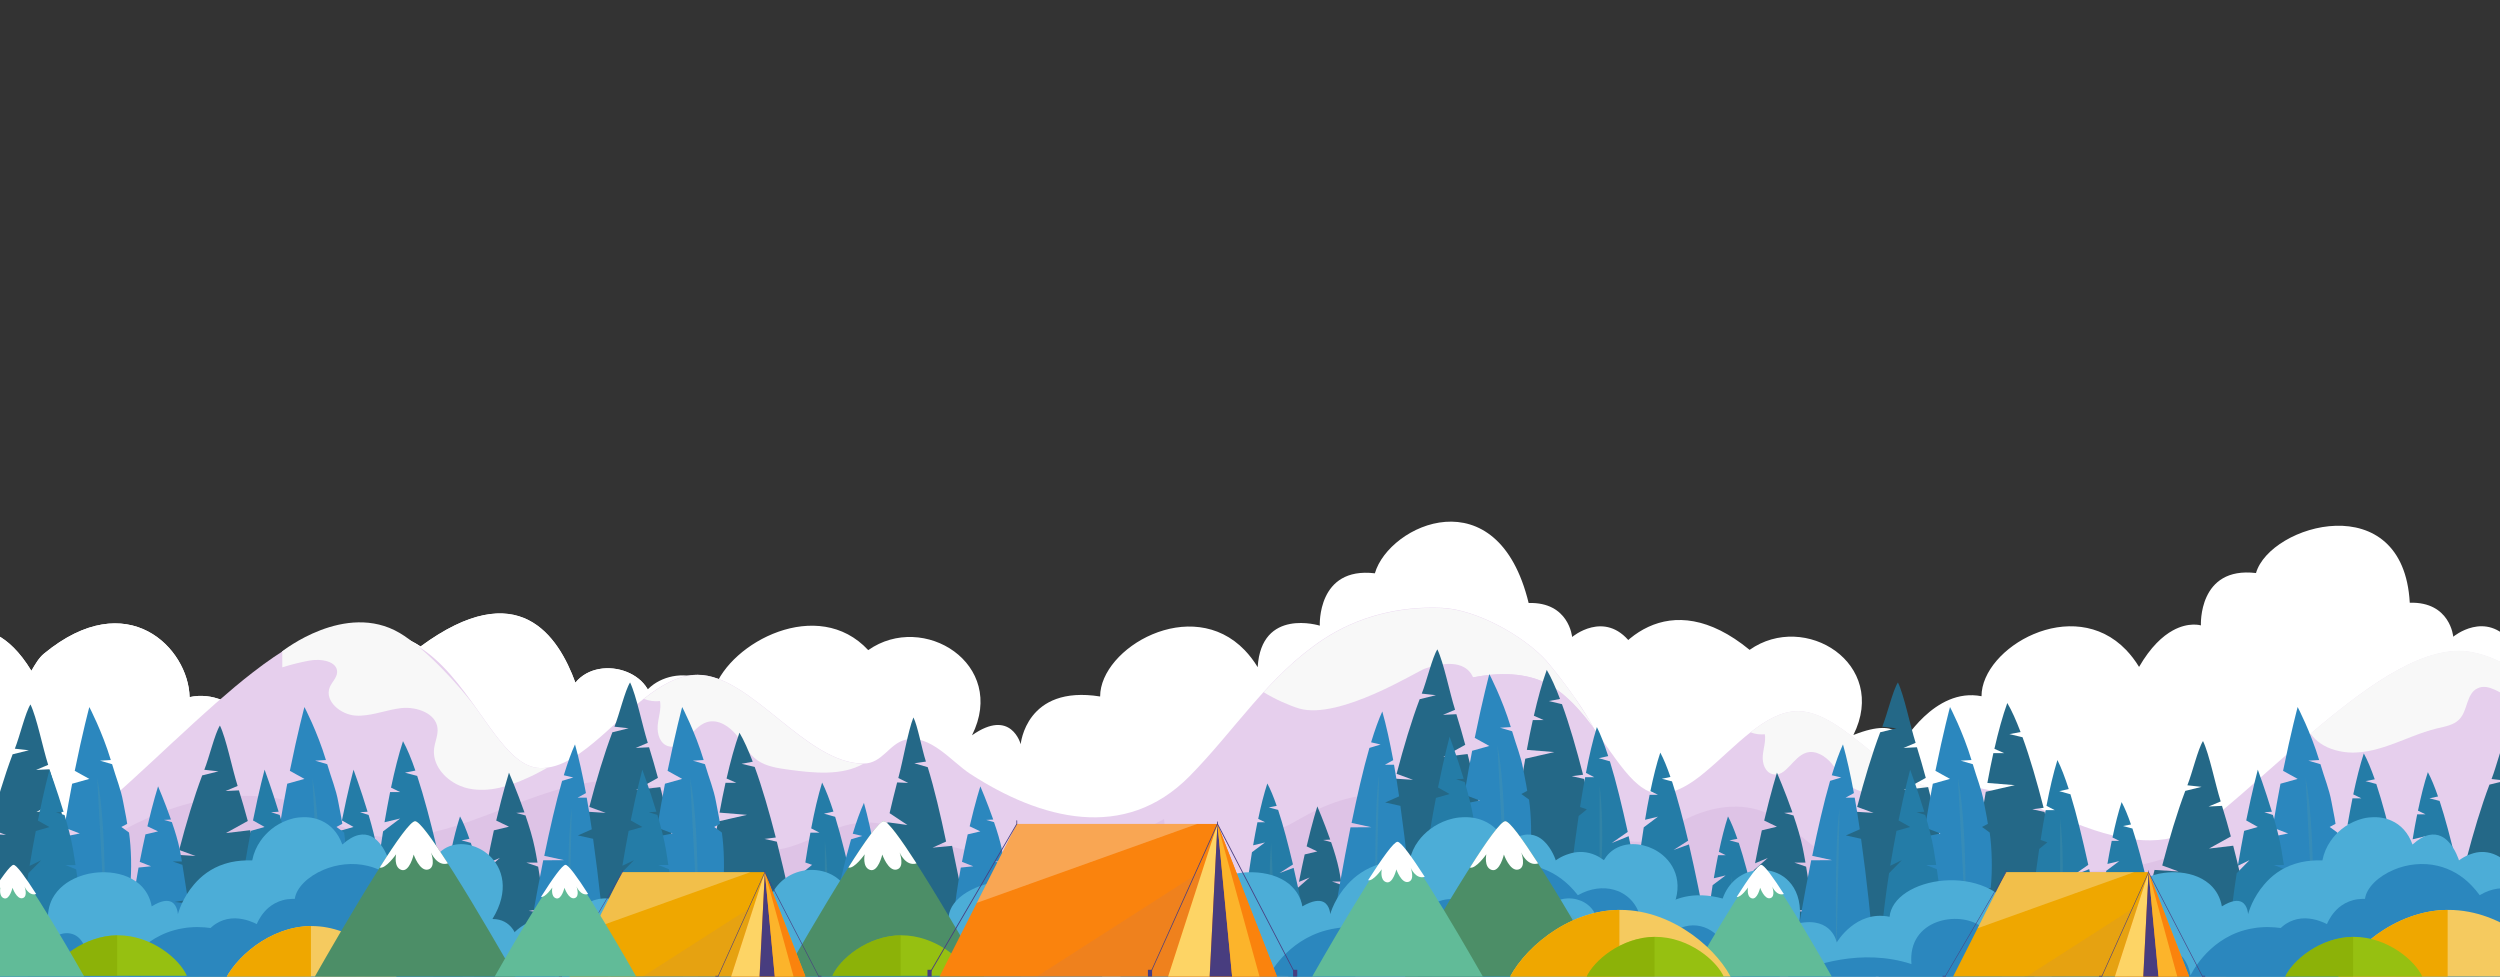 <?xml version="1.0" encoding="utf-8"?>
<!-- Generator: Adobe Illustrator 21.1.0, SVG Export Plug-In . SVG Version: 6.00 Build 0)  -->
<svg version="1.1" id="圖層_1" xmlns="http://www.w3.org/2000/svg" xmlns:xlink="http://www.w3.org/1999/xlink" x="0px" y="0px"
	 viewBox="0 0 1920 750" style="enable-background:new 0 0 1920 750;" xml:space="preserve">
<rect x="0" y="0" width="1920" height="750" fill="#333333" stroke="none"/>
<style type="text/css">
	.st0{display:none;fill:#B0DBDE;}
	.st1{fill:#FFFFFF;}
	.st2{fill:#F8F8F8;}
	.st3{fill:#E6CFED;}
	.st4{opacity:0.1;fill:#9D56A0;enable-background:new    ;}
	.st5{fill:#246887;}
	.st6{fill:#247CA7;}
	.st7{opacity:0.2;fill:#67A2A0;enable-background:new    ;}
	.st8{fill:#2B87BE;}
	.st9{fill:#4CADD7;}
	.st10{fill:#4C8E67;}
	.st11{fill:#61BB98;}
	.st12{fill:#F5CA5F;}
	.st13{fill:#EFA700;}
	.st14{fill:#96C011;}
	.st15{opacity:0.53;fill:#82A600;enable-background:new    ;}
	.st16{fill:#FA830D;}
	.st17{opacity:0.1;fill:#8F75B2;enable-background:new    ;}
	.st18{opacity:0.3;fill:#F8F8F8;enable-background:new    ;}
	.st19{fill:#483D7F;}
	.st20{fill:#FDD465;}
	.st21{fill:#FCB42B;}
	.st22{fill:none;}
	.st23{display:none;fill:none;stroke:#E60012;stroke-width:3;stroke-miterlimit:10;}
</style>
<rect x="-26.9" y="-905.2" class="st0" width="2016.1" height="1696.6"/>
<g>
	<path class="st1" d="M-262.2,502.6l2.8,147l28.3,0.3l15.9,0.2l31.8,0.3l6,0.1l5.9,0.1l5.6,0.1l18.1,0.2l3.3,0l1.6,0l8.1,0.1l3,0
		l16.3,0.2l38.1,0.4l22.1,0.2l4.3,0l0.9,0l10.7,0.1l11.4,0.1l26.5,0.3l5.4,0.1l23.6,0.3l14.7,0.1l1.6,0l29.5,0.3l1.5,0l11.3,0.1l2,0
		l19.8,0.2l0.8,0l30.3,0.3l0.6,0l8.5,0.1l3.4,0l22.7,0.3l3,0l13.9,0.2l7.4,0.1l224.5,2.4l8.4,0.1l39.2,0.4l6.7,0.1l3.5,0l81,0.9
		l2.4,0l11.2,0.1l1.7,0l4.1,0l2.2,0l6.2,0.1l7.4,0.1l10,0.1l2.5,0l23.5,0.3l44.1,0.5l-1.7-87.4c0,0-21.6-31.8-49.9-15.8
		c-2.2-2.2-4.5-4.2-7-6c-24.5-17.5-61.1-13.4-80.7,8.3c-2.5,2.8-4.7,5.9-6.6,9.2c0,0-1.7-3.3-4.9-7c-4.4-5-11.5-10.9-20.8-10.7
		c-1.8,0-3.8,0.3-5.8,0.9c9.3-34.3-38.9-50-57.8-26.7c-13.1-35.8-43.6-83.2-118.9-27.8c-42.9-29.1-106.9,12.5-78.5,66.8
		c-38.9-14.7-37.3,7.6-37.3,7.6s-25.7-43.3-61.6-35.5c-0.7-37.2-47.5-86.4-111.8-33.4c-4,3.3-6.7,8.1-9.7,13.2
		c-9.2-15.2-18.5-23.3-26.5-27.5c-12.5-6.5-21.6-3.5-21.6-3.5s1.4-45.5-43-39.4c-11.6-37.4-114.4-64.6-117.7,25.1
		c-31.1-0.3-32.9,26.7-32.9,26.7S-242.7,476.6-262.2,502.6z"/>
	<path class="st1" d="M-262.2,502.6l2.8,147l28.3,0.3l15.9,0.2l31.8,0.3l6,0.1l5.9,0.1l5.6,0.1l18.1,0.2l3.3,0l1.6,0l8.1,0.1l3,0
		l16.3,0.2l38.1,0.4l22.1,0.2l4.3,0l0.9,0l10.7,0.1l11.4,0.1l26.5,0.3l5.4,0.1l23.6,0.3l14.7,0.1l1.6,0l29.5,0.3l1.5,0l11.3,0.1l2,0
		l19.8,0.2l0.8,0l30.3,0.3l0.6,0l8.5,0.1l3.4,0l22.7,0.3l3,0l13.9,0.2l7.4,0.1l224.5,2.4l8.4,0.1l39.2,0.4l6.7,0.1l3.5,0l81,0.9
		l2.4,0l11.2,0.1l1.7,0l4.1,0l2.2,0l6.2,0.1l7.4,0.1l10,0.1l2.5,0l23.5,0.3l44.1,0.5l-1.7-87.4c0,0-21.6-31.8-49.9-15.8
		c-2.2-2.2-4.5-4.2-7-6c-24.5-17.5-61.1-13.4-80.7,8.3c-2.5,2.8-4.7,5.9-6.6,9.2c0,0-1.7-3.3-4.9-7c-4.4-5-11.5-10.9-20.8-10.7
		c-1.8,0-3.8,0.3-5.8,0.9c9.3-34.3-38.9-50-57.8-26.7c-13.1-35.8-43.6-83.2-118.9-27.8c-42.9-29.1-106.9,12.5-78.5,66.8
		c-38.9-14.7-37.3,7.6-37.3,7.6s-25.7-43.3-61.6-35.5c-0.7-37.2-47.5-86.4-111.8-33.4c-4,3.3-6.7,8.1-9.7,13.2
		c-9.2-15.2-18.5-23.3-26.5-27.5c-12.5-6.5-21.6-3.5-21.6-3.5s1.4-45.5-43-39.4c-11.6-37.4-114.4-64.6-117.7,25.1
		c-31.1-0.3-32.9,26.7-32.9,26.7S-242.7,476.6-262.2,502.6z"/>
</g>
<path class="st1" d="M965.9,512.4c-3-5-6.4-9.3-9.9-13c-41-42.7-111.1-1.8-111.1,35.5c-57.1-9.1-61,36.7-61,36.7s-7.3-28.1-37.4-6.9
	c27.4-54.8-37.4-95.2-79.7-65.4c-38.6-41.6-105.9-6.1-118.3,30c-19.3-23-67.3-6.3-57.3,27.8c-2-0.5-4-0.8-5.8-0.8
	c-9.4,0-16.4,6-20.6,11.1c-3.1,3.8-4.8,7.1-4.8,7.1c-2-3.3-4.2-6.3-6.8-9.1c-20-21.4-56.7-24.7-80.8-6.8c-2.4,1.8-4.7,3.8-6.9,6.1
	c-28.7-15.5-49.6,16.7-49.6,16.7v87.4l44.1-1.3l23.5-0.7l2.5-0.1l10-0.3l7.4-0.2l6.2-0.2l2.2-0.1l4.1-0.1l1.7-0.1l11.2-0.3l2.4-0.1
	l81-2.4l3.5-0.1l6.7-0.2l39.2-1.2l8.4-0.2l224.4-6.7l7.4-0.2l13.9-0.4l3-0.1l22.7-0.7l3.4-0.1l8.5-0.3l0.6,0l30.3-0.9l0.8,0
	l19.8-0.6l2-0.1l11.3-0.3l1.5,0l29.5-0.9l1.6,0l14.7-0.4l23.6-0.7l5.4-0.2l26.5-0.8l11.4-0.3l10.7-0.3l0.9,0l4.3-0.1l22.1-0.7
	l38.1-1.1l16.3-0.5l3-0.1l8.1-0.3l1.6,0l3.3-0.1l18.1-0.5l5.6-0.2l5.9-0.2l6-0.2l31.8-0.9l15.9-0.5l28.3-0.8V493.7
	c-20-25.6-44.9-4.5-44.9-4.5s-2.4-27-33.4-26.1c-23.9-98.2-107.2-60.4-118.1-22.8c-44.5-5.3-42.3,40.2-42.3,40.2
	S968.6,466.4,965.9,512.4z"/>
<path class="st1" d="M1929.1,493.7v147.1l-28.3,0.8l-15.9,0.5l-31.8,0.9l-6,0.2l-5.9,0.2l-5.6,0.2l-18.1,0.5l-3.3,0.1l-1.6,0
	l-8.1,0.3l-3,0.1l-16.3,0.5l-38.1,1.1l-22,0.7l-4.3,0.1l-0.9,0l-10.7,0.3l-11.4,0.3l-26.5,0.8l-5.4,0.2l-23.6,0.7l-14.7,0.4l-1.6,0
	l-29.5,0.9l-1.5,0l-11.3,0.3l-2,0.1l-19.8,0.6l-0.8,0l-30.3,0.9l-0.6,0l-8.5,0.3l-3.4,0.1l-22.7,0.7l-3,0.1l-13.9,0.4l-7.4,0.2
	l-224.4,6.7l-8.4,0.2l-39.2,1.2l-6.7,0.2l-3.5,0.1l-81,2.4l-2.4,0.1l-11.2,0.3l-1.7,0.1l-4.1,0.1l-2.2,0.1l-6.2,0.2l-7.4,0.2
	l-10,0.3l-2.5,0.1l-23.5,0.7l-44.1,1.3v-87.4c0,0,21-32.2,49.6-16.7c2.1-2.2,4.5-4.3,6.9-6.1c24.1-17.9,60.8-14.6,80.8,6.8
	c2.6,2.7,4.9,5.8,6.8,9.1c0,0,1.6-3.3,4.8-7.1c4.3-5.1,11.3-11.1,20.6-11.1c1.8,0,3.8,0.3,5.8,0.8c-10-34.1,38-50.8,57.3-27.8
	c12.5-36.1,56.2-81,118.3-30c42.4-29.9,107.1,10.5,79.7,65.4c38.6-15.4,37.4,6.9,37.4,6.9s24.8-43.8,61-36.7
	c0-37.3,70.1-78.2,111.1-35.5c3.5,3.7,6.9,8,9.9,13c8.9-15.4,18.1-23.7,25.9-28c12.3-6.8,21.6-3.9,21.6-3.9s-2.3-45.5,42.3-40.2
	c10.9-37.6,113.2-66.8,118.1,22.8c31.1-0.9,33.4,26.1,33.4,26.1S1909.1,468.1,1929.1,493.7z"/>
<path class="st2" d="M1240.3,582.1c-0.7-1-1.5-2.1-2.2-3.1c-0.3-0.4-0.6-0.8-0.9-1.2c-1.7-2.4-3.4-4.9-5.2-7.4
	c-2.5-3.6-5.1-7.2-7.8-10.8c2.6,5.2,4.2,9.6,4.2,12.7c0,0-0.8,18.4-2,43.5c11.7,0.8,23.4-3.1,34.1-8c1-0.5,2.1-1,3.1-1.5
	C1255.6,601.9,1248.1,592.8,1240.3,582.1z"/>
<path class="st2" d="M1224.3,559.7c-9.6-13-20.4-25.5-33.5-33.2c-18.4-10.8-41.2-9.9-59.5-6.2c2.5,5.8,1.8,12.6,0.2,16.3
	c-1.5,3.4-3.5,6.5-4.9,9.9c-3.9,9.3,7.3,18.7,17.7,19.3c1.2,0.1,2.3,0.1,3.5,0c9.2-0.4,18.1-4.1,27.3-5.1
	c10.4-1.1,23.3,3.6,24.4,13.5c0.5,4.7-1.7,9.2-2.3,13.8c-1.3,10.6,6.6,20.5,16.9,25.1c2.2,1,4.6,1.8,7,2.2c1.8,0.3,3.6,0.6,5.3,0.7
	c1.2-25.1,2-43.5,2-43.5C1228.5,569.3,1226.9,564.8,1224.3,559.7z"/>
<g>
	<g>
		<path class="st3" d="M372.1,565.9v190h-905.9V512.6c0,0,55.8-27.3,93.5-4c17.1,10.6,30.2,29.6,42.2,47.4c1.8,2.7,3.6,5.3,5.3,7.9
			c0.3,0.4,0.6,0.9,0.9,1.3c0.8,1.1,1.5,2.2,2.3,3.3c9.9,14.3,19.3,26,30.1,28.8c1.3,0.3,2.6,0.5,3.9,0.6c1.9,0.1,3.8,0,5.6-0.3h0
			c7.5-1.1,14.9-5,22.3-10.4c3.2-2.4,6.4-5,9.7-7.8c11.4-10,23-22.3,34.8-32.2c12-10,24.4-17.5,37.3-17.5c37.2,0,75.2,65.1,115.2,65
			c2.7,0,5.3-0.3,8-1c16.9-4,37.5,3.5,59.9,13.3c9.3,4.1,18.9,8.5,28.6,12.7c9.3,4,18.8,7.7,28.3,10.7c5.8,1.8,11.5,3.3,17.3,4.3
			c2.9,0.5,5.8,1,8.6,1.2c7.5,0.8,15.1,0.8,22.5-0.4c2.1-0.3,4.1-0.7,6.1-1.2c0.6-0.1,1.2-0.3,1.9-0.5c8.9-2.4,17.6-6.6,26.1-13
			c1.6-1.2,3.1-2.4,4.6-3.8c6.9-6,14-12.3,21.1-18.8c10.2-9.3,20.6-19,31-28.7c0.2-0.2,0.4-0.4,0.7-0.6c2.5-2.3,5-4.6,7.5-6.9
			c5-4.7,10.1-9.3,15.1-13.8c2.5-2.2,4.9-4.4,7.3-6.5c0.4-0.4,0.8-0.7,1.2-1.1c5.2-4.5,10.3-8.9,15.4-13.2
			c4.6-3.8,9.2-7.6,13.8-11.1c10.6-8.2,21-15.4,31.2-21.2c20.9-12,40.7-18.1,58.4-14.4c23.9,5.1,43.3,20.9,57.7,37.6
			C361.6,541.5,372.1,565.9,372.1,565.9z"/>
	</g>
	<g>
		<path class="st3" d="M1228.5,572.4c0,0-8.4,183.3-8.4,183.3H216.9L126,614l90.9-113.8c0,0,61.8-28.7,103.5-4.2
			c18.9,11.1,33.5,31.1,46.7,49.8c2,2.8,3.9,5.6,5.9,8.3c0.3,0.5,0.7,0.9,1,1.4c0.8,1.2,1.7,2.4,2.5,3.5
			c10.9,15,21.4,27.3,33.4,30.2c1.4,0.3,2.9,0.6,4.3,0.6c2.1,0.1,4.2,0,6.3-0.3c8.3-1.1,16.5-5.2,24.7-10.9
			c3.6-2.5,7.1-5.2,10.7-8.2c12.7-10.5,25.4-23.4,38.5-33.8c13.3-10.5,27-18.4,41.3-18.4c41.2,0,83.3,68.4,127.5,68.2
			c14.5,0,19.6-15.3,32.2-18.3c19-4.5,35.7,17.1,49.7,26.2c53.9,35,118.5,52.4,168.4,1.9c34.7-35.1,60.6-77.3,102.5-105.1
			c27-17.9,59.1-25.8,91.5-24.3c26.3,1.2,62.7,21.4,80.1,40.6C1196.5,517.6,1228.5,558.7,1228.5,572.4z"/>
		<path class="st4" d="M895.2,647.5c0,9.9-1.3,19.9-4.4,29c-3.2,9.3-8.5,17.8-16.4,24.3c0,0-0.1,0.1-0.1,0.1
			c-10.5,8.6-24.2,12.7-37.8,15.5c-0.5,0.1-0.9,0.2-1.4,0.3c-0.4,0.1-0.8,0.2-1.2,0.2c-6.6,1.3-13.1,2.5-19.8,3.5
			c-6.4,1-12.9,1.8-19.3,2.6c-7.4,0.9-14.8,1.7-22.2,2.5c-4.6,0.5-9.1,1-13.7,1.5c0,0-0.1,0-0.1,0c-0.1,0-0.2,0-0.3,0
			c-6.8,0.7-13.6,1.5-20.4,2.3c-0.6,0.1-1.3,0.2-1.9,0.2c-5.4,0.7-10.8,1.5-16.2,2.3c-4.7,0.7-9.3,1.5-14,2.4
			c-1.9,0.4-3.8,0.7-5.6,1.1c-0.2,0-0.5,0.1-0.7,0.1c-2.3,0.5-4.6,1-6.8,1.5c-2.2,0.5-4.5,1.1-6.7,1.7c-3.8,1-7.5,2.1-11.2,3.2
			c-3.4,1.1-6.8,2.2-10.1,3.4c-1.1,0.4-2.2,0.8-3.3,1.2c-6.6,2.6-13.1,5.4-19.5,8.5c-0.4,0.2-0.8,0.4-1.2,0.6H216.9
			c0,0-232.4,0.1-232.9,0.1c9.4,0,45.4-65,53.3-73.5c42.2-45.1,111.5-79.4,175-69c22.8,3.8,40.5,20,62.3,26.2
			c77,21.9,155-63.1,231-33.5c30,11.7,49.7,45.6,82,47.2c26.2,1.3,48.5-19.8,74.7-21.3c18-1,34.8,7.3,51.6,13.3
			c5.2,1.9,10.4,3.5,15.8,4.9c2.5,0.7,5.1,1.3,7.6,1.9c4.9,1.1,9.9,2.1,14.9,2.9c1.1,0.2,2.2,0.3,3.3,0.5c8.5,1.2,17.1,1.9,25.7,2.1
			c1.1,0,2.3,0,3.4,0c7.8,0.1,15.6-0.3,23.4-1.1c4.1-0.4,8.1-0.9,12.1-1.5c1.8-0.3,3.7-0.6,5.5-0.9c2.1-0.4,4.3-0.8,6.4-1.2
			c5.3-1.1,10.5-2.4,15.7-3.9c0.8-0.2,1.6-0.5,2.4-0.7c4-1.2,8-2.5,11.9-4c0.6-0.2,1.2-0.4,1.8-0.7c10.4-3.9,20.5-8.7,30.2-14.3
			C894.7,635.2,895.2,641.3,895.2,647.5z"/>
		<path class="st2" d="M420.4,589.6c-3.1,1.8-6.2,3.4-9.3,5c-1.9,1-3.9,1.9-5.9,2.8c-13.9,6.4-29.5,11.3-44.7,8.3
			c-2.7-0.5-5.4-1.4-7.9-2.5c-11.7-5.2-20.7-16.4-19.2-28.4c0.7-5.3,3.2-10.4,2.6-15.7c-1.3-11.3-15.9-16.5-27.6-15.3
			c-10.5,1.1-20.6,5.3-31,5.8c-1.3,0.1-2.6,0.1-4,0c-11.8-0.6-24.5-11.3-20.1-21.9c1.6-3.9,5.3-7,5.6-11.2
			c0.5-8.8-12.7-10.9-21.7-9.1c-6.9,1.3-13.7,3-20.4,5.1v-12.3c0,0,48.4-38.6,90.1-14.1c18.9,11.1,46.9,41,60.1,59.7
			c2,2.8,3.9,5.6,5.9,8.3c0.3,0.5,0.7,0.9,1,1.4c0.8,1.2,1.7,2.4,2.5,3.5c10.9,15,21.4,27.3,33.4,30.2c1.4,0.3,2.9,0.6,4.3,0.6
			C416.3,590,418.3,589.9,420.4,589.6z"/>
		<path class="st2" d="M663.2,586.5c-16.6,9.5-38.2,7.2-57.6,4.6c-8.4-1.2-17.1-2.4-23.9-7.2c-7.1-5-10.9-12.9-16.3-19.6
			c-5.4-6.6-14.1-12.3-22.5-9.7c-11.8,3.6-17.8,22-29.6,18.5c-6.4-1.8-8.7-9.4-8.2-15.8c0.5-6.3,2.9-12.6,1.8-18.9
			c-4.2,0.5-8.5-0.1-12.4-1.7c13.3-10.5,27-18.4,41.3-18.4C576.9,518.3,618.9,586.7,663.2,586.5z"/>
	</g>
	<path class="st2" d="M1094.3,513.5c23.4-7.9,33.5-1.6,37,6.7c18.2-3.6,41.1-4.5,59.5,6.2c13.1,7.7,23.8,20.2,33.5,33.2
		c-1.2-2.3-2.6-4.8-4.1-7.4c-3.4-5.2-7.5-11.4-11.8-17.9c-8.3-11.6-16.8-22.2-20.8-26.7c-17.3-19.3-53.7-39.4-80.1-40.6
		c-32.4-1.5-64.5,6.4-91.5,24.3c-17.3,11.5-31.9,25.4-45.5,40.3c8.2,5.2,20.5,10.6,27.5,12.6
		C1028.9,552.9,1088.4,515.5,1094.3,513.5z"/>
	<g>
		<path class="st3" d="M1985.1,579.5v176.2h-885.7V530.2c0,0,54.6-25.3,91.4-3.7c16.7,9.8,29.6,27.5,41.2,44c1.7,2.5,3.5,5,5.2,7.4
			c0.3,0.4,0.6,0.8,0.9,1.2c0.7,1,1.5,2.1,2.2,3.1c9.7,13.3,18.9,24.1,29.5,26.7c1.3,0.3,2.5,0.5,3.8,0.6c1.8,0.1,3.7,0,5.5-0.3h0
			c7.3-1,14.6-4.6,21.8-9.6c3.2-2.2,6.3-4.6,9.4-7.3c11.2-9.3,22.4-20.7,34-29.8c11.8-9.3,23.8-16.3,36.4-16.3
			c36.4,0,73.5,60.4,112.6,60.3c2.6,0,5.2-0.3,7.9-0.9c16.6-3.7,36.7,3.3,58.5,12.4c9.1,3.8,18.4,7.9,28,11.8
			c9.1,3.7,18.4,7.2,27.7,9.9c5.6,1.6,11.3,3,16.9,4c2.8,0.5,5.6,0.9,8.5,1.2c7.4,0.7,14.7,0.7,22-0.4c2-0.3,4-0.7,6-1.1
			c0.6-0.1,1.2-0.3,1.8-0.4c8.7-2.2,17.2-6.1,25.6-12c1.5-1.1,3-2.3,4.5-3.5c6.8-5.6,13.6-11.4,20.6-17.4
			c10-8.6,20.1-17.7,30.3-26.6c0.2-0.2,0.4-0.4,0.7-0.6c2.4-2.1,4.9-4.3,7.3-6.4c4.9-4.3,9.9-8.6,14.8-12.8c2.4-2,4.8-4.1,7.2-6.1
			c0.4-0.3,0.8-0.7,1.2-1c5-4.2,10.1-8.3,15.1-12.2c4.5-3.6,9-7,13.5-10.3c10.3-7.6,20.5-14.3,30.5-19.7
			c20.4-11.1,39.8-16.8,57.1-13.3c23.4,4.7,42.3,19.4,56.5,34.9C1974.8,556.9,1985.1,579.5,1985.1,579.5z"/>
		<path class="st4" d="M1698.3,660.2c0,8.8-3.9,99.3-3.9,99.3l-727.2-3.8l17.3-120.5c6.6,3.1,68.9-57.3,132.9-0.4
			c8.6,7.6,16.7,16.8,26.9,21.8c3.1,1.6,6.5,2.7,10,3.4c3.1,0.6,6.1,0.7,9.1,0.5c0.7,0,1.5-0.1,2.2-0.2c4.7-0.5,9.4-1.8,14.1-3.5
			c1.9-0.7,3.8-1.4,5.7-2.2c8.2-3.4,16.4-7.4,24.8-10c1.4-0.4,2.9-0.8,4.4-1.2c3.8-0.9,7.7-1.4,11.6-1.4c13.3,0.2,26.7,7,39.5,3.5
			c5.6-1.5,10.5-4.9,15.3-8.2c0.7-0.5,1.5-1,2.2-1.5c3.2-2.2,6.6-4.2,10.1-6c8.8-4.5,18.3-7.9,27.9-9.4c11.2-1.8,22.6-1.1,33.2,3
			c26.5,10.3,43.8,40.2,72.4,41.7c23.1,1.2,42.9-17.5,66-18.8c15.8-0.9,30.7,6.4,45.6,11.8c4.6,1.6,9.2,3.1,13.9,4.4
			c2.2,0.6,4.5,1.2,6.7,1.7c4.4,1,8.8,1.8,13.2,2.5c1,0.2,1.9,0.3,2.9,0.4c7.5,1.1,15.1,1.7,22.7,1.8c1,0,2,0,3,0
			c6.9,0,13.8-0.3,20.6-1c3.6-0.4,7.2-0.8,10.7-1.4c1.6-0.2,3.2-0.5,4.8-0.8c1.9-0.3,3.8-0.7,5.6-1.1c4.7-1,9.3-2.1,13.9-3.5
			c0.7-0.2,1.4-0.4,2.1-0.6c3.5-1.1,7-2.2,10.5-3.5c0.5-0.2,1-0.4,1.5-0.6c9.2-3.5,18.1-7.7,26.6-12.6
			C1697.8,649.3,1698.3,654.7,1698.3,660.2z"/>
		<path class="st2" d="M1493.4,606.4c-14.7,8.4-33.7,6.4-50.9,4c-7.4-1-15.1-2.2-21.1-6.4c-6.2-4.4-9.7-11.4-14.4-17.3
			c-4.8-5.8-12.5-10.9-19.8-8.6c-10.4,3.2-15.7,19.4-26.1,16.4c-5.6-1.6-7.7-8.3-7.3-13.9c0.4-5.6,2.5-11.2,1.6-16.7
			c-3.7,0.4-7.5-0.1-11-1.5c11.8-9.3,23.8-16.3,36.4-16.3C1417.2,546.1,1454.4,606.5,1493.4,606.4z"/>
		<path class="st2" d="M1955.5,535.7c-8.9,2.8-18,3.9-26.4,0.6c-8.8-3.5-17.8-11.7-26.3-7.7c-8.8,4.1-7.4,17.2-14.2,24
			c-4.2,4.3-10.9,5.4-16.9,6.8c-25.4,6-50.9,24.5-78.2,16.7c-8.9-2.5-15-7-19-12.7c44.7-38,88.9-69.8,124.5-62.6
			C1922.4,505.5,1941.4,520.3,1955.5,535.7z"/>
	</g>
</g>
<g>
	<path class="st5" d="M1035.1,709.5l-10.7-1.4l10.2-1.7c-1.5-9.9-3-19.3-4.2-26.8l-7.5-2.6h7.1c-0.7-3.9-1.2-7.1-1.7-9.4
		c-1.3-6.3-3.5-13.7-6-20.8l-6.1-1.7l5.4-0.3c-4.8-13.6-9.9-25.5-9.9-25.5s-3.8,11.9-8.2,30.7v0l8.2,3.9l-9.7,2.3
		c-1.5,6.5-2.9,13.6-4.4,21.1l8.2-3.4l-9,7.9c-4.6,25.3-8.3,55.4-7.6,84.8c39.5,0,54.1,0,54.1,0S1039.2,737.1,1035.1,709.5z"/>
	<path class="st5" d="M1207.1,596.1l8.7-1.1c-5-19.5-10.5-38.6-16.2-54.2l-10.1-2.4l8.6-1.6c-3.4-8.9-6.8-16.6-10.2-22.3
		c-3.6,10-6.9,22-9.9,35.2l7.5,3.3h-8.3c-1.6,7.4-3.2,15-4.6,22.9l21.1,1.7l-22.3,5.1c-10.4,58.5-15.7,122.2-15.7,122.2h83.9
		c0,0-9.8-54.4-23.1-106.7L1207.1,596.1z"/>
	<path class="st5" d="M1085.2,598.9l-12.6-4.6c5.4-20.6,11.4-40.7,17.7-57.3l12.5-3.1l-10.9-1.2c3.8-9.5,8.1-27.9,12-34
		c4.9,10.2,9.3,32.8,13.6,46.4l-9.3,3.9l10.3-0.5c2.4,7.6,4.6,15.5,6.8,23.5l-16.8,9.3l18.6-2.2c15.6,60.4,25.1,126.3,25.1,126.3
		l-116.4,10.4c0,0,16.7-63,30.9-118.1L1085.2,598.9z"/>
	<path class="st5" d="M1906.8,664.5l-12.6-4.6c5.4-20.6,11.4-40.7,17.7-57.3l12.5-3.1l-10.9-1.2c3.8-9.5,8.1-27.9,12-34
		c4.9,10.2,9.3,32.8,13.6,46.4l-9.3,3.9l10.3-0.5c2.4,7.6,4.6,15.5,6.8,23.5l-16.8,9.3l18.6-2.2c15.6,60.4,25.1,126.3,25.1,126.3
		l-116.4,10.4c0,0,16.7-63,30.9-118.1L1906.8,664.5z"/>
	<path class="st6" d="M1237.7,647.5l12.4-8.6c-4.3-19.5-8.9-38.6-13.7-54.2l-8.6-2.4l7.3-1.6c-2.9-8.9-5.8-16.6-8.7-22.3
		c-3.1,10-5.9,22-8.4,35.2l6.4,3.3h-7c-1.4,7.4-2.7,15-3.9,22.9l5.2,1.8l-6.3,5.1c-8.8,58.5-13.3,122.2-13.3,122.2h71.3
		c0,0-8.3-54.4-19.6-106.7L1237.7,647.5z"/>
	<path class="st6" d="M982.7,670.5l10.3-6.6c-3.6-15.1-7.4-29.8-11.4-41.9l-7.2-1.9l6.1-1.2c-2.4-6.9-4.8-12.8-7.2-17.2
		c-2.5,7.7-4.9,17-7,27.2l5.3,2.6h-5.9c-1.2,5.7-2.2,11.6-3.3,17.7l9.1-2.2l-10,7.5c-7.3,45.2-11.1,94.5-11.1,94.5h59.4
		c0,0-6.9-42.1-16.3-82.5L982.7,670.5z"/>
	<path class="st7" d="M976.3,647.5l3.9,86.5C980.2,733.9,972.4,689.3,976.3,647.5z"/>
	<path class="st6" d="M1826.3,658.2l11.9-7.7c-4.1-17.5-8.6-34.5-13.2-48.4l-8.3-2.2l7.1-1.4c-2.8-8-5.6-14.8-8.4-19.9
		c-2.9,8.9-5.6,19.7-8.1,31.5l6.2,3h-6.8c-1.3,6.6-2.6,13.5-3.8,20.4l10.6-2.6l-11.6,8.7c-8.5,52.3-12.8,109.2-12.8,109.2h68.6
		c0,0-8-48.7-18.9-95.4L1826.3,658.2z"/>
	<path class="st7" d="M1818.9,631.6l4.5,100C1823.4,731.6,1814.3,680,1818.9,631.6z"/>
	<path class="st7" d="M1228.5,603.4v81.3C1228.5,684.7,1233,640.2,1228.5,603.4z"/>
	<path class="st6" d="M1285.3,652.8l11.2-7.2c-3.9-16.4-8.1-32.4-12.4-45.5l-7.8-2l6.6-1.4c-2.6-7.5-5.2-13.9-7.8-18.7
		c-2.8,8.4-5.3,18.5-7.6,29.6l5.8,2.8h-6.4c-1.3,6.2-2.4,12.6-3.5,19.2l9.9-2.4l-10.9,8.2c-7.9,49.1-12,102.6-12,102.6h64.4
		c0,0-7.5-45.7-17.7-89.5L1285.3,652.8z"/>
	<path class="st6" d="M1874.8,667.8l11.2-7.2c-3.9-16.4-8.1-32.4-12.4-45.5l-7.8-2l6.6-1.4c-2.6-7.5-5.2-13.9-7.8-18.7
		c-2.8,8.4-5.3,18.5-7.6,29.6l5.8,2.8h-6.4c-1.3,6.2-2.4,12.6-3.5,19.2l9.9-2.4l-10.9,8.2c-7.9,49.1-12,102.6-12,102.6h64.4
		c0,0-7.5-45.7-17.7-89.5L1874.8,667.8z"/>
	<path class="st8" d="M1053.3,635.3l-15.3-3.3c4.3-20.8,8.9-41,13.7-57.6l8.6-2.6l-7.3-1.7c2.9-9.5,5.8-17.6,8.6-23.7
		c3,10.6,5.8,23.4,8.4,37.4l-6.4,3.5h7c1.4,7.8,2.7,16,3.9,24.3l-10.7,4.7l11.7,2.6c8.8,62.2,13.2,129.9,13.2,129.9h-71
		c0,0,8.3-57.9,19.5-113.4L1053.3,635.3z"/>
	<path class="st8" d="M1175.7,661.5l-14.6-2.2l14-2.7c1.4-14.1,0.9-30.6-0.8-42.5l-5.9-4.3l4.5-2.4c-0.9-6.2-2.5-13.1-3.1-16.8
		c-1.8-10-5.2-17.7-8.5-29l-9.3-2.7l8.3-0.5c-6.5-21.6-16.5-40.7-16.5-40.7s-5.1,19-11.2,49v0l11.2,6.2l-13.2,3.7
		c-2,10.3-4,21.6-6,33.7l11.9,4.5l-13,2.6c-6.2,40.4-11.3,88.5-10.4,135.3c54.1,0,74,0,74,0S1181.4,705.4,1175.7,661.5z"/>
	<path class="st6" d="M1138.9,680.2l-11.6-1.8l11.1-2.2c-1.6-12.5-3.2-24.5-4.6-33.9l-8.2-3.3h7.7c-0.7-4.9-1.4-9-1.9-12
		c-1.4-8-3.8-17.4-6.5-26.4l-6.6-2.1l5.8-0.4c-5.2-17.2-10.8-32.3-10.8-32.3s-4.1,15.1-8.9,39v0l8.9,5l-10.5,3
		c-1.6,8.2-3.2,17.2-4.8,26.8l8.9-4.3l-9.8,10c-5,32.1-9,70.4-8.3,107.6c43,0,58.9,0,58.9,0S1143.4,715.1,1138.9,680.2z"/>
	<path class="st7" d="M1059.1,595.5l-2.4,113.8C1056.7,709.3,1054.7,624,1059.1,595.5z"/>
	<path class="st7" d="M1150,572.4l5.8,109C1155.8,681.3,1157.3,608.3,1150,572.4z"/>
	<path class="st5" d="M1392.6,701.3l-12.8-1.7l12.3-2c-1.8-11.8-3.5-23.1-5-32l-9-3.1h8.5c-0.8-4.7-1.5-8.5-2.1-11.3
		c-1.5-7.5-4.2-16.4-7.1-24.9l-7.2-2l6.4-0.4c-5.7-16.2-11.9-30.5-11.9-30.5s-4.5,14.3-9.8,36.8v0l9.8,4.7l-11.6,2.8
		c-1.7,7.7-3.5,16.2-5.2,25.3l9.8-4.1l-10.8,9.4c-5.5,30.3-9.9,66.4-9.1,101.6c47.3,0,64.8,0,64.8,0S1397.5,734.3,1392.6,701.3z"/>
	<path class="st5" d="M1560.8,621.5l8.7-1.1c-5-19.5-10.5-38.6-16.2-54.2l-10.1-2.4l8.6-1.6c-3.4-8.9-6.8-16.6-10.2-22.3
		c-3.6,10-6.9,22-9.9,35.2l7.5,3.3h-8.3c-1.6,7.4-3.2,15-4.6,22.9l21.1,1.7l-22.3,5.1c-10.4,58.5-15.7,122.2-15.7,122.2h83.9
		c0,0-9.8-54.4-23.1-106.7L1560.8,621.5z"/>
	<path class="st5" d="M1438.9,624.3l-12.6-4.6c5.4-20.6,11.4-40.7,17.7-57.3l12.5-3.1l-10.9-1.2c3.8-9.5,8.1-27.9,12-34
		c4.9,10.2,9.3,32.8,13.6,46.4l-9.3,3.9l10.3-0.5c2.4,7.6,4.6,15.5,6.8,23.5l-16.8,9.3l18.6-2.2c15.6,60.4,25.1,126.3,25.1,126.3
		l-116.4,10.4c0,0,16.7-63,30.9-118.1L1438.9,624.3z"/>
	<path class="st5" d="M1673.2,669.3l-12.6-4.6c5.4-20.6,11.4-40.7,17.7-57.3l12.5-3.1l-10.9-1.2c3.8-9.5,8.1-27.9,12-34
		c4.9,10.2,9.3,32.8,13.6,46.4l-9.3,3.9l10.3-0.5c2.4,7.6,4.6,15.5,6.8,23.5l-16.8,9.3l18.6-2.2c15.6,60.4,25.1,126.3,25.1,126.3
		l-116.4,10.4c0,0,16.7-63,30.9-118.1L1673.2,669.3z"/>
	<path class="st6" d="M1591.4,672.8l12.4-8.6c-4.3-19.5-8.9-38.6-13.7-54.2l-8.6-2.4l7.3-1.6c-2.9-8.9-5.8-16.6-8.7-22.3
		c-3.1,10-5.9,22-8.4,35.2l6.4,3.3h-7c-1.4,7.4-2.7,15-3.9,22.9l5.2,1.8l-6.3,5.1c-8.8,58.5-13.3,122.2-13.3,122.2h71.3
		c0,0-8.3-54.4-19.6-106.7L1591.4,672.8z"/>
	<path class="st6" d="M1336.5,695.8l10.3-6.6c-3.6-15.1-7.4-29.8-11.4-41.9l-7.2-1.9l6.1-1.2c-2.4-6.9-4.8-12.8-7.2-17.2
		c-2.5,7.7-4.9,17-7,27.2l5.3,2.6h-5.9c-1.2,5.7-2.2,11.6-3.3,17.7l9.1-2.2l-10,7.5c-7.3,45.2-11.1,94.5-11.1,94.5h59.4
		c0,0-6.9-42.1-16.3-82.5L1336.5,695.8z"/>
	<path class="st7" d="M1330.1,672.8l3.9,86.5C1334,759.3,1326.1,714.7,1330.1,672.8z"/>
	<path class="st7" d="M1582.2,628.8V710C1582.2,710,1586.7,665.5,1582.2,628.8z"/>
	<path class="st6" d="M1638.8,684.8l10.3-6.6c-3.6-15.1-7.4-29.8-11.4-41.9l-7.2-1.9l6.1-1.2c-2.4-6.9-4.8-12.8-7.2-17.2
		c-2.5,7.7-4.9,17-7,27.2l5.3,2.6h-5.9c-1.2,5.7-2.2,11.6-3.3,17.7l9.1-2.2l-10,7.5c-7.3,45.3-11.1,94.5-11.1,94.5h59.4
		c0,0-6.9-42.1-16.3-82.5L1638.8,684.8z"/>
	<path class="st8" d="M1407.1,660.6l-15.3-3.3c4.3-20.8,8.9-41,13.7-57.6l8.6-2.6l-7.3-1.7c2.9-9.5,5.8-17.6,8.6-23.7
		c3,10.6,5.8,23.4,8.4,37.4l-6.4,3.5h7c1.4,7.8,2.7,16,3.9,24.3l-10.7,4.7l11.7,2.6c8.8,62.2,13.2,129.9,13.2,129.9h-71
		c0,0,8.3-57.9,19.5-113.4L1407.1,660.6z"/>
	<path class="st8" d="M1529.5,686.8l-14.6-2.2l14-2.7c1.4-14.1,0.9-30.6-0.8-42.5l-5.9-4.3l4.5-2.4c-0.9-6.2-2.5-13.1-3.1-16.8
		c-1.8-10-5.2-17.7-8.5-29l-9.3-2.7l8.3-0.5c-6.5-21.6-16.5-40.7-16.5-40.7s-5.1,19-11.2,49v0l11.2,6.2l-13.2,3.7
		c-2,10.3-4,21.6-6,33.7l11.9,4.5l-13,2.6c-6.2,40.4-11.3,88.5-10.4,135.3c54.1,0,74,0,74,0S1535.1,730.8,1529.5,686.8z"/>
	<path class="st6" d="M1492.6,705.5l-11.6-1.8l11.1-2.2c-1.6-12.5-3.2-24.5-4.6-33.9l-8.2-3.3h7.7c-0.7-4.9-1.4-9-1.9-12
		c-1.4-8-3.8-17.4-6.5-26.4l-6.6-2.1l5.8-0.4c-5.2-17.2-10.8-32.3-10.8-32.3s-4.1,15.1-8.9,39v0l8.9,5l-10.5,3
		c-1.6,8.2-3.2,17.2-4.8,26.8l8.9-4.3l-9.8,10c-5,32.1-9,70.4-8.3,107.6c43,0,58.9,0,58.9,0S1497.1,740.5,1492.6,705.5z"/>
	<path class="st6" d="M297.1,705.5l-11.6-1.8l11.1-2.2c-1.6-12.5-3.2-24.5-4.6-33.9l-8.2-3.3h7.7c-0.7-4.9-1.4-9-1.9-12
		c-1.4-8-3.8-17.4-6.5-26.4l-6.6-2.1l5.8-0.4c-5.2-17.2-10.8-32.3-10.8-32.3s-4.1,15.1-8.9,39v0l8.9,5l-10.5,3
		c-1.6,8.2-3.2,17.2-4.8,26.8l8.9-4.3l-9.8,10c-5,32.1-9,70.4-8.3,107.6c43,0,58.9,0,58.9,0S301.6,740.5,297.1,705.5z"/>
	<path class="st7" d="M1412.8,620.9l-2.4,113.8C1410.4,734.7,1408.4,649.3,1412.8,620.9z"/>
	<path class="st7" d="M1503.7,597.7l5.8,109C1509.5,706.7,1511,633.7,1503.7,597.7z"/>
	<path class="st5" d="M4.6,641.2L-8,636.6c5.4-20.6,11.4-40.7,17.7-57.3l12.5-3.1L11.4,575c3.8-9.5,8.1-27.9,12-34
		c4.9,10.2,9.3,32.8,13.6,46.4l-9.3,3.9l10.3-0.5c2.4,7.6,4.6,15.5,6.8,23.5l-16.8,9.3l18.6-2.2c15.6,60.4,25.1,126.3,25.1,126.3
		l-116.4,10.4c0,0,16.7-63,30.9-118.1L4.6,641.2z"/>
	<path class="st8" d="M100.5,686.8l-14.6-2.2l14-2.7c1.4-14.1,0.9-30.6-0.8-42.5l-5.9-4.3l4.5-2.4c-0.9-6.2-2.5-13.1-3.1-16.8
		c-1.8-10-5.2-17.7-8.5-29l-9.3-2.7l8.3-0.5c-6.5-21.6-16.5-40.7-16.5-40.7s-5.1,19-11.2,49v0l11.2,6.2l-13.2,3.7
		c-2,10.3-4,21.6-6,33.7l11.9,4.5l-13,2.6c-6.2,40.4-11.3,88.5-10.4,135.3c54.1,0,74,0,74,0S106.1,730.8,100.5,686.8z"/>
	<path class="st6" d="M63.6,705.5L52,703.8l11.1-2.2c-1.6-12.5-3.2-24.5-4.6-33.9l-8.2-3.3h7.7c-0.7-4.9-1.4-9-1.9-12
		c-1.4-8-3.8-17.4-6.5-26.4l-6.6-2.1l5.8-0.4c-5.2-17.2-10.8-32.3-10.8-32.3s-4.1,15.1-8.9,39v0l8.9,5l-10.5,3
		c-1.6,8.2-3.2,17.2-4.8,26.8l8.9-4.3l-9.8,10c-5,32.1-9,70.4-8.3,107.6c43,0,58.9,0,58.9,0S68.1,740.5,63.6,705.5z"/>
	<path class="st7" d="M74.7,597.7l5.8,109C80.5,706.7,82,633.7,74.7,597.7z"/>
	<path class="st5" d="M150.2,657.4l-12.6-4.6c5.4-20.6,11.4-40.7,17.7-57.3l12.5-3.1l-10.9-1.2c3.8-9.5,8.1-27.9,12-34
		c4.9,10.2,9.3,32.8,13.6,46.4l-9.3,3.9l10.3-0.5c2.4,7.6,4.6,15.5,6.8,23.5l-16.8,9.3l18.6-2.2c15.6,60.4,25.1,126.3,25.1,126.3
		l-116.4,10.4c0,0,16.7-63,30.9-118.1L150.2,657.4z"/>
	<path class="st8" d="M265.7,686.8l-14.6-2.2l14-2.7c1.4-14.1,0.9-30.6-0.8-42.5l-5.9-4.3l4.5-2.4c-0.9-6.2-2.5-13.1-3.1-16.8
		c-1.8-10-5.2-17.7-8.5-29l-9.3-2.7l8.3-0.5c-6.5-21.6-16.5-40.7-16.5-40.7s-5.1,19-11.2,49v0l11.2,6.2l-13.2,3.7
		c-2,10.3-4,21.6-6,33.7l11.9,4.5l-13,2.6c-6.2,40.4-11.3,88.5-10.4,135.3c54.1,0,74,0,74,0S271.3,730.8,265.7,686.8z"/>
	<path class="st6" d="M228.8,705.5l-11.6-1.8l11.1-2.2c-1.6-12.5-3.2-24.5-4.6-33.9l-8.2-3.3h7.7c-0.7-4.9-1.4-9-1.9-12
		c-1.4-8-3.8-17.4-6.5-26.4l-6.6-2.1l5.8-0.4c-5.2-17.2-10.8-32.3-10.8-32.3s-4.1,15.1-8.9,39v0l8.9,5l-10.5,3
		c-1.6,8.2-3.2,17.2-4.8,26.8l8.9-4.3l-9.8,10c-5,32.1-9,70.4-8.3,107.6c43,0,58.9,0,58.9,0S233.3,740.5,228.8,705.5z"/>
	<path class="st7" d="M239.9,597.7l5.8,109C245.7,706.7,247.2,633.7,239.9,597.7z"/>
	<path class="st6" d="M321.9,659.6l13.5-8.7c-4.7-19.8-9.8-39.1-15-55l-9.4-2.5l8-1.6c-3.1-9.1-6.3-16.8-9.5-22.6
		c-3.3,10.1-6.4,22.4-9.2,35.7l7,3.4h-7.7c-1.5,7.5-2.9,15.3-4.3,23.2l12-2.9l-13.1,9.9c-9.6,59.4-14.5,123.9-14.5,123.9h77.9
		c0,0-9.1-55.2-21.4-108.2L321.9,659.6z"/>
	<path class="st5" d="M418.8,701.3l-12.8-1.7l12.3-2c-1.8-11.8-3.5-23.1-5-32l-9-3.1h8.5c-0.8-4.7-1.5-8.5-2.1-11.3
		c-1.5-7.5-4.2-16.4-7.1-24.9l-7.2-2l6.4-0.4c-5.7-16.2-11.9-30.5-11.9-30.5s-4.5,14.3-9.8,36.8v0l9.8,4.7l-11.6,2.8
		c-1.7,7.7-3.5,16.2-5.2,25.3l9.8-4.1l-10.8,9.4c-5.5,30.3-9.9,66.4-9.1,101.6c47.3,0,64.8,0,64.8,0S423.8,734.3,418.8,701.3z"/>
	<path class="st5" d="M587.1,644.3l8.7-1.1c-5-19.5-10.5-38.6-16.2-54.2l-10.1-2.4l8.6-1.6c-3.4-8.9-6.8-16.6-10.2-22.3
		c-3.6,10-6.9,22-9.9,35.2l7.5,3.3h-8.3c-1.6,7.4-3.2,15-4.6,22.9l21.1,1.7l-22.3,5.1c-10.4,58.5-15.7,122.2-15.7,122.2h83.9
		c0,0-9.8-54.4-23-106.7L587.1,644.3z"/>
	<path class="st5" d="M465.2,624.3l-12.6-4.6c5.4-20.6,11.4-40.7,17.7-57.3l12.5-3.1l-10.9-1.2c3.8-9.5,8.1-27.9,12-34
		c4.9,10.2,9.3,32.8,13.6,46.4l-9.3,3.9l10.3-0.5c2.4,7.6,4.6,15.5,6.8,23.5l-16.8,9.3l18.6-2.2c15.6,60.4,25.1,126.3,25.1,126.3
		l-116.4,10.4c0,0,16.7-63,30.9-118.1L465.2,624.3z"/>
	<path class="st6" d="M362.7,695.8l10.3-6.6c-3.6-15.1-7.4-29.8-11.4-41.9l-7.2-1.9l6.1-1.2c-2.4-6.9-4.8-12.8-7.2-17.2
		c-2.5,7.7-4.9,17-7,27.2l5.3,2.6h-5.9c-1.2,5.7-2.2,11.6-3.3,17.7l9.1-2.2l-10,7.5c-7.3,45.2-11.1,94.5-11.1,94.5h59.4
		c0,0-6.9-42.1-16.3-82.5L362.7,695.8z"/>
	<path class="st8" d="M433.3,660.6l-15.3-3.3c4.3-20.8,8.9-41,13.7-57.6l8.6-2.6l-7.3-1.7c2.9-9.5,5.8-17.6,8.6-23.7
		c3,10.6,5.8,23.4,8.4,37.4l-6.4,3.5h7c1.4,7.8,2.7,16,3.9,24.3l-10.7,4.7l11.7,2.6c8.8,62.2,13.2,129.9,13.2,129.9h-71
		c0,0,8.3-57.9,19.5-113.4L433.3,660.6z"/>
	<path class="st8" d="M555.8,686.8l-14.6-2.2l14-2.7c1.4-14.1,0.9-30.6-0.8-42.5l-5.9-4.3l4.5-2.4c-0.9-6.2-2.5-13.1-3.1-16.8
		c-1.8-10-5.2-17.7-8.5-29l-9.3-2.7l8.3-0.5c-6.5-21.6-16.5-40.7-16.5-40.7s-5.1,19-11.2,49v0l11.2,6.2l-13.2,3.7
		c-2,10.3-4,21.6-6,33.7l11.9,4.5l-13,2.6c-6.2,40.4-11.3,88.5-10.4,135.3c54.1,0,74,0,74,0S561.4,730.8,555.8,686.8z"/>
	<path class="st6" d="M518.9,705.5l-11.6-1.8l11.1-2.2c-1.6-12.5-3.2-24.5-4.6-33.9l-8.2-3.3h7.7c-0.7-4.9-1.4-9-1.9-12
		c-1.4-8-3.8-17.4-6.5-26.4l-6.6-2.1l5.8-0.4c-5.2-17.2-10.8-32.3-10.8-32.3s-4.1,15.1-8.9,39v0l8.9,5l-10.5,3
		c-1.6,8.2-3.2,17.2-4.8,26.8l8.9-4.3l-9.8,10c-5,32.1-9,70.4-8.3,107.6c43,0,58.9,0,58.9,0S523.4,740.5,518.9,705.5z"/>
	<path class="st7" d="M439.1,620.9l-2.4,113.8C436.7,734.7,434.7,649.3,439.1,620.9z"/>
	<path class="st7" d="M530,597.7l5.8,109C535.8,706.7,537.3,633.7,530,597.7z"/>
	<path class="st8" d="M1796.5,686.8l-14.6-2.2l14-2.7c1.4-14.1,0.9-30.6-0.8-42.5l-5.9-4.3l4.5-2.4c-0.9-6.2-2.5-13.1-3.1-16.8
		c-1.8-10-5.2-17.7-8.5-29l-9.3-2.7l8.3-0.5c-6.5-21.6-16.5-40.7-16.5-40.7s-5.1,19-11.2,49v0l11.2,6.2l-13.2,3.7
		c-2,10.3-4,21.6-6,33.7l11.9,4.5l-13,2.6c-6.2,40.4-11.3,88.5-10.4,135.3c54.1,0,74,0,74,0S1802.1,730.8,1796.5,686.8z"/>
	<path class="st6" d="M1759.6,705.5l-11.6-1.8l11.1-2.2c-1.6-12.5-3.2-24.5-4.6-33.9l-8.2-3.3h7.7c-0.7-4.9-1.4-9-1.9-12
		c-1.4-8-3.8-17.4-6.5-26.4l-6.6-2.1l5.8-0.4c-5.2-17.2-10.8-32.3-10.8-32.3s-4.1,15.1-8.9,39v0l8.9,5l-10.5,3
		c-1.6,8.2-3.2,17.2-4.8,26.8l8.9-4.3l-9.8,10c-5,32.1-9,70.4-8.3,107.6c43,0,58.9,0,58.9,0S1764.1,740.5,1759.6,705.5z"/>
	<path class="st7" d="M1770.7,597.7l5.8,109C1776.5,706.7,1778,633.7,1770.7,597.7z"/>
	<path class="st8" d="M144.8,694.1l-10.7-1.4l10.2-1.7c-1.5-9.9-3-19.3-4.2-26.8l-7.5-2.6h7.1c-0.7-3.9-1.2-7.1-1.7-9.4
		c-1.3-6.3-3.5-13.7-6-20.8l-6.1-1.7l5.4-0.3c-4.8-13.6-9.9-25.5-9.9-25.5s-3.8,11.9-8.2,30.7v0l8.2,3.9l-9.7,2.3
		c-1.5,6.5-2.9,13.6-4.4,21.1l8.7,3.4l-9.6,1c-4.6,25.3-8.3,55.4-7.6,84.8c39.5,0,54.1,0,54.1,0S148.9,721.6,144.8,694.1z"/>
	<path class="st5" d="M716.2,651l10.4-4.7c-4.3-20.5-9-40.6-14.1-57.1l-10.3-3l8.9-1.3c-3.1-9.5-6.4-27.8-9.6-33.9
		c-4.1,10.2-7.9,32.9-11.6,46.5l7.6,3.8l-8.5-0.4c-2,7.6-3.9,15.5-5.8,23.6l13.7,9.1l-15.3-2.1C668.4,692,660,758,660,758l95.7,9.5
		c0,0-13.3-62.9-24.5-117.9L716.2,651z"/>
	<path class="st6" d="M642.7,690.1l12.4-8.6c-4.3-19.5-8.9-38.6-13.7-54.2l-8.6-2.4l7.3-1.6c-2.9-8.9-5.8-16.6-8.7-22.3
		c-3.1,10-5.9,22-8.4,35.2l6.4,3.3h-7c-1.4,7.4-2.7,15-3.9,22.9l5.2,1.8l-6.3,5.1c-8.8,58.5-13.3,122.2-13.3,122.2h71.3
		c0,0-8.3-54.4-19.6-106.7L642.7,690.1z"/>
	<path class="st7" d="M633.5,646v81.3C633.5,727.3,638,682.8,633.5,646z"/>
	<path class="st8" d="M655.2,705.5l-15.3-3.3c4.3-20.8,8.9-41,13.7-57.6l8.6-2.6l-7.3-1.7c2.9-9.5,5.8-17.6,8.6-23.7
		c3,10.6,5.8,23.4,8.4,37.4l-6.4,3.5h7c1.4,7.8,2.7,16,3.9,24.3l-10.7,4.7l11.7,2.6c8.8,62.2,13.2,129.9,13.2,129.9h-71
		c0,0,8.3-57.9,19.5-113.4L655.2,705.5z"/>
	<path class="st7" d="M660.9,665.8l-2.4,113.8C658.5,779.6,656.5,694.3,660.9,665.8z"/>
	<path class="st8" d="M776.2,694.1l-10.7-1.4l10.2-1.7c-1.5-9.9-3-19.3-4.2-26.8l-7.5-2.6h7.1c-0.7-3.9-1.2-7.1-1.7-9.4
		c-1.3-6.3-3.5-13.7-6-20.8l-6-1.7l5.4-0.3c-4.8-13.6-9.9-25.5-9.9-25.5s-3.8,11.9-8.2,30.7v0l8.2,3.9l-9.7,2.3
		c-1.5,6.5-2.9,13.6-4.4,21.1l8.7,3.4l-9.6,1c-4.6,25.3-8.3,55.4-7.6,84.8c39.5,0,54.1,0,54.1,0S780.3,721.6,776.2,694.1z"/>
</g>
<path class="st9" d="M1320.6,708.4v60.9H867.1c0,0,0.4-3.4,1.6-8.7c1-4.4,2.5-10.2,4.8-16.2c0.1-0.1,0.1-0.3,0.2-0.5
	c1.6-4,3.4-8.2,5.7-12.1c3.2-5.5,7.1-10.6,11.9-14.7c0.7-0.6,1.4-1.1,2.1-1.7c4.8-3.5,10.5-6,17.1-6.8c1.5-0.2,3-0.3,4.6-0.3
	c-0.8-6.9,0.6-13,3.5-18.1c4.4-7.8,12.2-13.5,21.4-16.8c2.8-1,5.6-1.8,8.6-2.4c0.2,0,0.5-0.1,0.7-0.1c2.4-0.4,4.8-0.8,7.2-0.9
	c0.1,0,0.3,0,0.4,0c1.8-0.1,3.6-0.2,5.3-0.1c5.1,0.1,10.2,0.9,14.9,2.3c4.8,1.5,9.2,3.7,12.8,6.6c0.4,0.3,0.8,0.6,1.1,1
	c4.6,4.1,8,9.5,9.2,16.3c8.1-4.7,13.1-4.9,16.2-3.4c5,2.5,5.2,9.4,5.2,9.4s0.9-3.4,3.3-8.3c2.1-4.2,5.3-9.4,9.9-14.5
	c5.8-6.4,13.9-12.5,25.1-15.8c1.8-0.5,3.6-1,5.5-1.4c5.2-1,10.9-1.5,17.2-1.3c1.2-5.6,3.5-10.6,6.7-14.9c2.5-3.4,5.5-6.4,8.9-9
	c4.1-3.1,8.7-5.5,13.5-7.1c0.8-0.3,1.6-0.5,2.4-0.7c2.8-0.8,5.7-1.3,8.5-1.4c5.8-0.4,11.5,0.4,16.7,2.6c7.4,3.1,13.7,9.1,17.3,18.3
	c10-8.4,17.8-8.9,23.7-6.3c8.1,3.6,12.6,13.3,14,17c0.4,0.9,0.5,1.5,0.5,1.5s0.9-0.7,2.4-1.6c1.8-1.1,4.6-2.5,8-3.5
	c0.6-0.2,1.1-0.3,1.7-0.5c0.7-0.2,1.5-0.3,2.3-0.5c5.5-0.9,12-0.4,18.8,3.4c1.2,0.7,2.5,1.6,3.8,2.5c0.6-1,1.2-1.9,1.8-2.7
	c1.4-1.9,3.1-3.5,4.9-4.8c2.4-1.8,5.2-3,8-3.8c9.9-2.7,21.7,0.2,30.3,7.3c11.8,9.8,17.3,27.5,3.1,49.2c16,0,19.7,13.5,19.7,13.5
	s0.7-3.7,4.4-6.8C1307.1,710,1312.2,707.8,1320.6,708.4z"/>
<path class="st9" d="M902.2,757.7c-2.5,1-4.9,2-7.2,2.9c-9,3.7-15.8,6.5-21,8.7c0,0-0.1,0-0.2,0.1c-0.8,0.3-1.5,0.6-2.3,0.9
	c-1.7,0.7-3.2,1.3-4.5,1.8c-9.8,4.1-9.8,4.1-9.8,4.1l-2.8,0h-0.1l-0.6,0l-10.3-0.2l-9.5-0.1l-14.8-0.2l-12-0.2l-22.3-0.3l-9.8-0.1
	l-0.7,0l-46.1-0.7l-76.1-1.1l-31.6-0.5l-5.7-0.1l-0.7,0l-2.5,0l-28.3-0.4l-57.3-0.8l-19.7-0.3l-11.9-0.2l-1.4,0l-1,0l-35.6-0.5
	l-28.3-0.4l-33.8-0.5v-52.8c0,0,16.7-18.6,40.7-10.6c2,0.6,3.9,1.5,6,2.5c2.1-11.1,10.8-17.2,20.3-18.5c0.8-0.1,1.6-0.2,2.4-0.2
	c2.7-0.1,5.4,0.1,8.1,0.8c8.8,2.2,16.3,8.8,17.4,19.8c1.1-0.9,2.2-1.7,3.3-2.4c0,0,0,0,0,0c0.7-0.5,1.4-0.9,2.1-1.3c0,0,0,0,0,0
	c3.7-2,7-2.9,10-2.9c6.7-0.1,11.7,3.7,14.9,7.2c2.7,3,4.1,5.7,4.1,5.7s16.3-37.2,63.5-27.8c1.4,0.3,2.8,0.6,4.3,1
	c0.6-1.7,1.3-3.2,2.1-4.7c1.4-2.7,3.2-5,5.2-7.1c9.9-10.2,25.5-12.8,37.8-7.6c3.4,1.4,6.6,3.5,9.3,6.2c6,5.9,9.7,14.8,9,26.8
	c0,0.5-0.1,0.9-0.1,1.4c0,0.4-0.1,0.8-0.1,1.3c-0.1,0.8-0.2,1.7-0.3,2.6c27.1-4.9,30.8,14.8,30.8,14.8s15.7-25.1,43.4-19.7
	c0.4-3.6,1.8-7,4.1-10.1c19.3-26.1,99.4-29.7,107.5,29.8c22.6,1.2,18.7,13.6,18.7,13.6s0.5-0.4,1.5-0.9c3.2-1.8,11.1-5.5,19.7-4
	c4.5,0.8,9.1,3,13.3,7.7c0.5,0.6,1.1,1.2,1.6,1.9c2.8,3.7,5.4,8.7,7.5,15.3C902,757,902.1,757.4,902.2,757.7z"/>
<path class="st8" d="M1320.6,727.5v41.7H394v-36.7c0,0,15.3-8.1,39-12.8c8.4-1.7,17.8-3,27.9-3.3c0.4,0,0.9,0,1.3,0
	c1.3,0,2.5-0.1,3.8-0.1c8.2,0,16.8,0.5,25.8,2c0.7,0.1,1.4,0.2,2.1,0.3c0.9,0.2,1.9,0.3,2.8,0.5c1.6,0.3,3.3,0.7,4.9,1
	c6.4,1.5,12.9,3.4,19.4,5.8c5,1.9,10,4.1,15,6.6c12.5-24.8,34.7-25.9,47.7-16c7.6,5.8,12.1,15.3,9.8,26.1c3.8-1.8,7.5-2.9,11-3.5
	c10.8-1.8,19.7,1.6,25.8,5.3c0.2,0.1,0.4,0.2,0.5,0.3v0h0c1,0.6,1.9,1.2,2.7,1.8c1.6,1.2,3,2.4,4,3.3c1.4,1.3,2.1,2.2,2.1,2.2
	s1.7-0.9,4.8-2.3c1-0.5,2.1-1,3.4-1.5c16.8-7,56.8-20.3,97.8-7.8c-3.4-34.5,38.9-41.4,57.1-28.9c0.2,0.1,0.4,0.2,0.5,0.4
	c0.6,0.4,1.1,0.8,1.6,1.3c2.4,2.1,4.1,4.5,5.1,7.4c0.7,2,1,4.2,0.8,6.5c1.3,0,2.6,0,3.8,0.1c2.3,0.1,4.4,0.4,6.3,0.8
	c1.6,0.3,3,0.7,4.4,1.1c2,0.6,3.8,1.4,5.4,2.2c0.3,0.2,0.6,0.3,1,0.5c8,4.4,12.1,11.1,14.3,16.5c2,4.9,2.3,8.7,2.3,8.7
	s3.8-2.7,10.2-6.1c4.1-2.2,9.3-4.6,15.2-6.7c0.6-0.2,1.3-0.5,2-0.7c5.3-1.8,11.1-3.3,17.2-4.2c0.5-0.1,1-0.1,1.6-0.2
	c0.1,0,0.2,0,0.3,0c4.2-0.5,8.5-0.7,12.8-0.5c1.4,0.1,2.9,0.2,4.3,0.3c-1-10.6,5.1-18.2,12.5-21c8.4-3.2,18.4-0.3,21.5,11
	c0.3-0.1,0.6-0.1,0.9-0.1c7.6-1.3,13.2,0.1,17.3,2.7c1,0.7,1.9,1.4,2.8,2.2c6.7,6.2,7.9,15.5,7.9,15.5s12.9-26.6,44.1-34.8
	c2.6-0.7,5.2-1.2,8-1.6c1.7-0.3,3.5-0.5,5.4-0.6c3.6-0.3,7.4-0.3,11.5,0c1.6,0.1,3.3,0.3,5,0.5c0.4-0.4,0.8-0.7,1.2-1c0,0,0,0,0,0
	c4-3.2,8.2-4.9,12.2-5.8c9.2-1.9,17.9,1,22,2.7c1.5,0.7,2.4,1.1,2.4,1.1s0.2-0.5,0.6-1.4c1.2-2.3,3.9-7.1,9-11.2
	c3.1-2.4,6.9-4.6,11.8-5.8c2.4-0.6,5-0.9,7.8-1c0.6,0,1.2,0,1.9,0c1.1-8.4,10.7-17.3,23.9-22.4c10.5-4.1,23.4-5.8,36.1-2.9
	c9.6,2.2,19.2,6.9,27.7,15.2c2.2,2.2,4.4,4.6,6.5,7.3c1.3-0.7,2.5-1.3,3.8-1.9c9.7-4.3,19-4.3,26.6-1.4c0.9,0.3,1.8,0.7,2.7,1.2
	c13.3,6.7,20.1,23.3,12,41.2c21.4-1.7,28.2,14.7,28.2,14.7s8.3-9.5,22-12.9C1311.1,727.5,1315.6,727.1,1320.6,727.5z"/>
<path class="st9" d="M416.1,708.4v60.9H-8.1c0,0,0.4-3.4,1.5-8.7c0.9-4.4,2.4-10.2,4.5-16.2c0.1-0.1,0.1-0.3,0.2-0.5
	c1.5-4,3.2-8.2,5.4-12.1c3-5.5,6.6-10.6,11.2-14.7c0.6-0.6,1.3-1.1,2-1.7c4.5-3.5,9.8-6,16-6.8c1.4-0.2,2.8-0.3,4.3-0.3
	c-0.7-6.9,0.6-13,3.2-18.1c4.1-7.8,11.4-13.5,20-16.8c2.6-1,5.3-1.8,8-2.4c0.2,0,0.4-0.1,0.7-0.1c2.2-0.4,4.5-0.8,6.7-0.9
	c0.1,0,0.2,0,0.3,0c1.7-0.1,3.3-0.2,5-0.1c4.8,0.1,9.5,0.9,13.9,2.3c4.5,1.5,8.6,3.7,12,6.6c0.4,0.3,0.7,0.6,1.1,1
	c4.3,4.1,7.4,9.5,8.6,16.3c7.5-4.7,12.3-4.9,15.2-3.4c4.7,2.5,4.9,9.4,4.9,9.4s0.9-3.4,3.1-8.3c2-4.2,4.9-9.4,9.3-14.5
	c5.4-6.4,13-12.5,23.4-15.8c1.7-0.5,3.4-1,5.2-1.4c4.8-1,10.2-1.5,16.1-1.3c1.1-5.6,3.3-10.6,6.3-14.9c2.3-3.4,5.2-6.4,8.3-9
	c3.8-3.1,8.2-5.5,12.7-7.1c0.7-0.3,1.5-0.5,2.2-0.7c2.6-0.8,5.3-1.3,8-1.4c5.4-0.4,10.8,0.4,15.6,2.6c7,3.1,12.8,9.1,16.1,18.3
	c9.3-8.4,16.6-8.9,22.1-6.3c7.6,3.6,11.7,13.3,13.1,17c0.3,0.9,0.5,1.5,0.5,1.5s0.8-0.7,2.3-1.6c1.7-1.1,4.3-2.5,7.5-3.5
	c0.5-0.2,1.1-0.3,1.6-0.5c0.7-0.2,1.4-0.3,2.1-0.5c5.1-0.9,11.3-0.4,17.6,3.4c1.2,0.7,2.4,1.6,3.5,2.5c0.5-1,1.1-1.9,1.7-2.7
	c1.4-1.9,2.9-3.5,4.6-4.8c2.3-1.8,4.8-3,7.5-3.8c9.3-2.7,20.3,0.2,28.3,7.3c11,9.8,16.2,27.5,2.9,49.2c15,0,18.4,13.5,18.4,13.5
	s0.6-3.7,4.1-6.8C403.5,710,408.2,707.8,416.1,708.4z"/>
<path class="st9" d="M24.7,757.7c-2.4,1-4.6,2-6.7,2.9c-8.4,3.7-14.8,6.5-19.7,8.7c0,0-0.1,0-0.1,0.1c-0.7,0.3-1.4,0.6-2.1,0.9
	c-1.6,0.7-3,1.3-4.2,1.8c-9.2,4.1-9.2,4.1-9.2,4.1l-2.6,0H-20l-0.6,0l-9.7-0.2l-8.9-0.1l-13.9-0.2l-11.3-0.2l-20.8-0.3l-9.2-0.1
	l-0.6,0l-43.1-0.7l-71.2-1.1l-29.6-0.5l-5.4-0.1l-0.7,0l-2.4,0l-26.5-0.4l-53.6-0.8l-18.4-0.3l-11.2-0.2l-1.4,0l-1,0l-33.3-0.5
	l-26.5-0.4l-31.6-0.5v-52.8c0,0,15.6-18.6,38-10.6c1.8,0.6,3.7,1.5,5.6,2.5c2-11.1,10.1-17.2,19-18.5c0.7-0.1,1.5-0.2,2.2-0.2
	c2.5-0.1,5.1,0.1,7.5,0.8c8.3,2.2,15.3,8.8,16.2,19.8c1.1-0.9,2.1-1.7,3.1-2.4c0,0,0,0,0,0c0.7-0.5,1.3-0.9,2-1.3c0,0,0,0,0,0
	c3.4-2,6.6-2.9,9.4-2.9c6.3-0.1,11,3.7,13.9,7.2c2.5,3,3.8,5.7,3.8,5.7s15.2-37.2,59.4-27.8c1.3,0.3,2.6,0.6,4,1
	c0.6-1.7,1.2-3.2,2-4.7c1.4-2.7,3-5,4.9-7.1c9.2-10.2,23.8-12.8,35.3-7.6c3.2,1.4,6.2,3.5,8.7,6.2c5.6,5.9,9.1,14.8,8.4,26.8
	c0,0.5,0,0.9-0.1,1.4c0,0.4-0.1,0.8-0.1,1.3c-0.1,0.8-0.2,1.7-0.3,2.6c25.4-4.9,28.8,14.8,28.8,14.8s14.6-25.1,40.6-19.7
	c0.3-3.6,1.7-7,3.8-10.1c18-26.1,93-29.7,100.5,29.8c21.1,1.2,17.5,13.6,17.5,13.6s0.5-0.4,1.4-0.9c3-1.8,10.4-5.5,18.4-4
	c4.2,0.8,8.5,3,12.4,7.7c0.5,0.6,1,1.2,1.5,1.9c2.6,3.7,5.1,8.7,7.1,15.3C24.5,757,24.6,757.4,24.7,757.7z"/>
<path class="st8" d="M416.1,727.5v41.7h-866.6v-36.7c0,0,14.3-8.1,36.5-12.8c7.8-1.7,16.6-3,26.1-3.3c0.4,0,0.8,0,1.2,0
	c1.2,0,2.4-0.1,3.6-0.1c7.7,0,15.7,0.5,24.1,2c0.6,0.1,1.3,0.2,1.9,0.3c0.9,0.2,1.7,0.3,2.6,0.5c1.5,0.3,3.1,0.7,4.6,1
	c6,1.5,12,3.4,18.1,5.8c4.7,1.9,9.3,4.1,14,6.6c11.7-24.8,32.4-25.9,44.6-16c7.1,5.8,11.3,15.3,9.1,26.1c3.6-1.8,7-2.9,10.3-3.5
	c10.1-1.8,18.4,1.6,24.1,5.3c0.2,0.1,0.3,0.2,0.5,0.3v0h0c0.9,0.6,1.8,1.2,2.5,1.8c1.5,1.2,2.8,2.4,3.7,3.3c1.3,1.3,1.9,2.2,1.9,2.2
	s1.6-0.9,4.5-2.3c0.9-0.5,2-1,3.2-1.5c15.7-7,53.1-20.3,91.5-7.8c-3.2-34.5,36.3-41.4,53.4-28.9c0.2,0.1,0.3,0.2,0.5,0.4
	c0.5,0.4,1,0.8,1.5,1.3c2.2,2.1,3.9,4.5,4.8,7.4c0.6,2,0.9,4.2,0.8,6.5c1.2,0,2.4,0,3.6,0.1c2.1,0.1,4.1,0.4,5.9,0.8
	c1.5,0.3,2.8,0.7,4.1,1.1c1.8,0.6,3.5,1.4,5.1,2.2c0.3,0.2,0.6,0.3,0.9,0.5c7.4,4.4,11.3,11.1,13.4,16.5c1.8,4.9,2.1,8.7,2.1,8.7
	s3.5-2.7,9.5-6.1c3.8-2.2,8.7-4.6,14.2-6.7c0.6-0.2,1.2-0.5,1.8-0.7c4.9-1.8,10.4-3.3,16.1-4.2c0.5-0.1,1-0.1,1.5-0.2
	c0.1,0,0.2,0,0.3,0c3.9-0.5,7.9-0.7,12-0.5c1.4,0.1,2.7,0.2,4.1,0.3c-1-10.6,4.7-18.2,11.6-21c7.8-3.2,17.2-0.3,20.1,11
	c0.3-0.1,0.5-0.1,0.8-0.1c7.2-1.3,12.4,0.1,16.2,2.7c0.9,0.7,1.8,1.4,2.6,2.2c6.3,6.2,7.4,15.5,7.4,15.5s12.1-26.6,41.3-34.8
	c2.4-0.7,4.9-1.2,7.5-1.6c1.6-0.3,3.3-0.5,5.1-0.6c3.4-0.3,7-0.3,10.7,0c1.5,0.1,3.1,0.3,4.7,0.5c0.4-0.4,0.7-0.7,1.1-1c0,0,0,0,0,0
	c3.7-3.2,7.6-4.9,11.5-5.8c8.6-1.9,16.7,1,20.6,2.7c1.4,0.7,2.3,1.1,2.3,1.1s0.2-0.5,0.6-1.4c1.1-2.3,3.7-7.1,8.4-11.2
	c2.9-2.4,6.5-4.6,11.1-5.8c2.2-0.6,4.6-0.9,7.3-1c0.6,0,1.2,0,1.8,0c1.1-8.4,10-17.3,22.3-22.4c9.8-4.1,21.9-5.8,33.8-2.9
	c9,2.2,18,6.9,25.9,15.2c2.1,2.2,4.1,4.6,6.1,7.3c1.2-0.7,2.4-1.3,3.5-1.9c9.1-4.3,17.8-4.3,24.8-1.4c0.9,0.3,1.7,0.7,2.5,1.2
	c12.4,6.7,18.8,23.3,11.2,41.2c20.1-1.7,26.3,14.7,26.3,14.7s7.8-9.5,20.6-12.9C407.2,727.5,411.4,727.1,416.1,727.5z"/>
<path class="st9" d="M2005.9,708.4v60.9h-424.1c0,0,0.4-3.4,1.5-8.7c0.9-4.4,2.4-10.2,4.5-16.2c0.1-0.1,0.1-0.3,0.2-0.5
	c1.5-4,3.2-8.2,5.4-12.1c3-5.5,6.6-10.6,11.2-14.7c0.6-0.6,1.3-1.1,2-1.7c4.5-3.5,9.8-6,16-6.8c1.4-0.2,2.8-0.3,4.3-0.3
	c-0.7-6.9,0.6-13,3.2-18.1c4.1-7.8,11.4-13.5,20-16.8c2.6-1,5.3-1.8,8-2.4c0.2,0,0.4-0.1,0.7-0.1c2.2-0.4,4.5-0.8,6.7-0.9
	c0.1,0,0.2,0,0.3,0c1.7-0.1,3.3-0.2,5-0.1c4.8,0.1,9.5,0.9,13.9,2.3c4.5,1.5,8.6,3.7,12,6.6c0.4,0.3,0.7,0.6,1.1,1
	c4.3,4.1,7.4,9.5,8.6,16.3c7.5-4.7,12.3-4.9,15.2-3.4c4.7,2.5,4.9,9.4,4.9,9.4s0.9-3.4,3.1-8.3c2-4.2,4.9-9.4,9.3-14.5
	c5.4-6.4,13-12.5,23.4-15.8c1.7-0.5,3.4-1,5.2-1.4c4.8-1,10.2-1.5,16.1-1.3c1.1-5.6,3.3-10.6,6.3-14.9c2.3-3.4,5.2-6.4,8.3-9
	c3.8-3.1,8.2-5.5,12.7-7.1c0.7-0.3,1.5-0.5,2.2-0.7c2.6-0.8,5.3-1.3,8-1.4c5.4-0.4,10.8,0.4,15.6,2.6c7,3.1,12.8,9.1,16.1,18.3
	c9.3-8.4,16.6-8.9,22.1-6.3c7.6,3.6,11.7,13.3,13.1,17c0.3,0.9,0.5,1.5,0.5,1.5s0.8-0.7,2.3-1.6c1.7-1.1,4.3-2.5,7.5-3.5
	c0.5-0.2,1.1-0.3,1.6-0.5c0.7-0.2,1.4-0.3,2.1-0.5c5.1-0.9,11.3-0.4,17.6,3.4c1.2,0.7,2.4,1.6,3.5,2.5c0.5-1,1.1-1.9,1.7-2.7
	c1.4-1.9,2.9-3.5,4.6-4.8c2.3-1.8,4.8-3,7.5-3.8c9.3-2.7,20.3,0.2,28.3,7.3c11,9.8,16.2,27.5,2.9,49.2c15,0,18.4,13.5,18.4,13.5
	s0.6-3.7,4.1-6.8C1993.3,710,1998,707.8,2005.9,708.4z"/>
<path class="st9" d="M1614.5,757.7c-2.4,1-4.6,2-6.7,2.9c-8.4,3.7-14.8,6.5-19.7,8.7c0,0-0.1,0-0.1,0.1c-0.7,0.3-1.4,0.6-2.1,0.9
	c-1.6,0.7-3,1.3-4.2,1.8c-9.2,4.1-9.2,4.1-9.2,4.1l-2.6,0h-0.1l-0.6,0l-9.7-0.2l-8.9-0.1l-13.9-0.2l-11.3-0.2l-20.8-0.3l-9.2-0.1
	l-0.6,0l-43.1-0.7l-71.2-1.1l-29.6-0.5l-5.4-0.1l-0.7,0l-2.4,0l-26.5-0.4l-53.6-0.8l-18.4-0.3l-11.2-0.2l-1.4,0l-1,0l-33.3-0.5
	l-26.5-0.4l-31.6-0.5v-52.8c0,0,15.6-18.6,38-10.6c1.8,0.6,3.7,1.5,5.6,2.5c2-11.1,10.1-17.2,19-18.5c0.7-0.1,1.5-0.2,2.2-0.2
	c2.5-0.1,5.1,0.1,7.5,0.8c8.3,2.2,15.3,8.8,16.2,19.8c1.1-0.9,2.1-1.7,3.1-2.4c0,0,0,0,0,0c0.7-0.5,1.3-0.9,2-1.3c0,0,0,0,0,0
	c3.4-2,6.6-2.9,9.4-2.9c6.3-0.1,11,3.7,13.9,7.2c2.5,3,3.8,5.7,3.8,5.7s15.2-37.2,59.4-27.8c1.3,0.3,2.6,0.6,4,1
	c0.6-1.7,1.2-3.2,2-4.7c1.4-2.7,3-5,4.9-7.1c9.2-10.2,23.8-12.8,35.3-7.6c3.2,1.4,6.2,3.5,8.7,6.2c5.6,5.9,9.1,14.8,8.4,26.8
	c0,0.5,0,0.9-0.1,1.4c0,0.4-0.1,0.8-0.1,1.3c-0.1,0.8-0.2,1.7-0.3,2.6c25.4-4.9,28.8,14.8,28.8,14.8s14.6-25.1,40.6-19.7
	c0.3-3.6,1.7-7,3.8-10.1c18-26.1,93-29.7,100.5,29.8c21.1,1.2,17.5,13.6,17.5,13.6s0.5-0.4,1.4-0.9c3-1.8,10.4-5.5,18.4-4
	c4.2,0.8,8.5,3,12.4,7.7c0.5,0.6,1,1.2,1.5,1.9c2.6,3.7,5.1,8.7,7.1,15.3C1614.4,757,1614.4,757.4,1614.5,757.7z"/>
<path class="st8" d="M2005.9,727.5v41.7h-866.6v-36.7c0,0,14.3-8.1,36.5-12.8c7.8-1.7,16.6-3,26.1-3.3c0.4,0,0.8,0,1.2,0
	c1.2,0,2.4-0.1,3.6-0.1c7.7,0,15.7,0.5,24.1,2c0.6,0.1,1.3,0.2,1.9,0.3c0.9,0.2,1.7,0.3,2.6,0.5c1.5,0.3,3.1,0.7,4.6,1
	c6,1.5,12,3.4,18.1,5.8c4.7,1.9,9.3,4.1,14,6.6c11.7-24.8,32.4-25.9,44.6-16c7.1,5.8,11.3,15.3,9.2,26.1c3.6-1.8,7-2.9,10.3-3.5
	c10.1-1.8,18.4,1.6,24.1,5.3c0.2,0.1,0.3,0.2,0.5,0.3v0h0c0.9,0.6,1.8,1.2,2.5,1.8c1.5,1.2,2.8,2.4,3.7,3.3c1.3,1.3,1.9,2.2,1.9,2.2
	s1.6-0.9,4.5-2.3c0.9-0.5,2-1,3.2-1.5c15.7-7,53.1-20.3,91.5-7.8c-3.2-34.5,36.3-41.4,53.4-28.9c0.2,0.1,0.3,0.2,0.5,0.4
	c0.5,0.4,1,0.8,1.5,1.3c2.2,2.1,3.9,4.5,4.8,7.4c0.6,2,0.9,4.2,0.8,6.5c1.2,0,2.4,0,3.6,0.1c2.1,0.1,4.1,0.4,5.9,0.8
	c1.5,0.3,2.8,0.7,4.1,1.1c1.8,0.6,3.5,1.4,5.1,2.2c0.3,0.2,0.6,0.3,0.9,0.5c7.4,4.4,11.3,11.1,13.4,16.5c1.8,4.9,2.1,8.7,2.1,8.7
	s3.5-2.7,9.5-6.1c3.8-2.2,8.7-4.6,14.2-6.7c0.6-0.2,1.2-0.5,1.8-0.7c4.9-1.8,10.4-3.3,16.1-4.2c0.5-0.1,1-0.1,1.5-0.2
	c0.1,0,0.2,0,0.3,0c3.9-0.5,7.9-0.7,12-0.5c1.4,0.1,2.7,0.2,4.1,0.3c-1-10.6,4.7-18.2,11.6-21c7.8-3.2,17.2-0.3,20.1,11
	c0.3-0.1,0.5-0.1,0.8-0.1c7.2-1.3,12.4,0.1,16.2,2.7c0.9,0.7,1.8,1.4,2.6,2.2c6.3,6.2,7.4,15.5,7.4,15.5s12.1-26.6,41.3-34.8
	c2.4-0.7,4.9-1.2,7.5-1.6c1.6-0.3,3.3-0.5,5.1-0.6c3.4-0.3,7-0.3,10.7,0c1.5,0.1,3.1,0.3,4.7,0.5c0.4-0.4,0.7-0.7,1.1-1c0,0,0,0,0,0
	c3.7-3.2,7.6-4.9,11.5-5.8c8.6-1.9,16.7,1,20.6,2.7c1.4,0.7,2.3,1.1,2.3,1.1s0.2-0.5,0.6-1.4c1.1-2.3,3.7-7.1,8.4-11.2
	c2.9-2.4,6.5-4.6,11.1-5.8c2.2-0.6,4.6-0.9,7.3-1c0.6,0,1.2,0,1.8,0c1.1-8.4,10-17.3,22.3-22.4c9.8-4.1,21.9-5.8,33.8-2.9
	c9,2.2,18,6.9,25.9,15.2c2.1,2.2,4.1,4.6,6.1,7.3c1.2-0.7,2.4-1.3,3.5-1.9c9.1-4.3,17.8-4.3,24.8-1.4c0.9,0.3,1.7,0.7,2.5,1.2
	c12.4,6.7,18.8,23.3,11.2,41.2c20.1-1.7,26.3,14.7,26.3,14.7s7.8-9.5,20.6-12.9C1997,727.5,2001.2,727.1,2005.9,727.5z"/>
<path class="st7" d="M1101,755.7c0,0,7.5-15.7,30.8-13c-4.2-21.9,10.7-26.6,20.2-21.1c2-5.5,9.1-2.1,9.1-2.1s1.4-15.7,16.9-12.9
	c10-11.4,38.7-9.3,38.9,12.8c9.8,0.4,9.5,8.3,9.5,8.3s7.3-7.8,14.4-4c4.3-11.1,24.8-4.5,18.9,10.5c8.7-0.4,11.6,8.6,9.8,13.4
	c11.1-2.1,17.5,8.2,17.5,8.2L1101,755.7z"/>
<path class="st7" d="M1084.6,755.6c0,0,0.7-11.8-10.8-11.2c-2.6-11.8-18.4-7.9-17.7,3.3c-16.7-3.3-27.3,8.1-27.3,8.1L1084.6,755.6z"
	/>
<path class="st7" d="M748.1,755.9l-16.1,0l-46.7,0l-15.8,0l-9.2,0h-2.2l-28.3,0l-22.7,0l-27.1,0v-13.6c0,0,17.1-1.3,28.2,1.8
	c2.4,0.7,4.5,1.5,6.1,2.7c6.5-8.2,13.2-7.7,18.1-5.4c4.4,2,7.3,5.4,7.3,5.4s8-9.5,18.3-11.8c0.5-0.1,0.9-0.2,1.4-0.3
	c1.3-0.2,2.5-0.3,3.8-0.2c0.8,0,1.6,0.1,2.4,0.3c3.2,0.6,6.5,2.2,9.7,5c2.5-1.2,5.2-2,8-2.4c12.9-1.8,26.9,5.4,28.5,15.5
	c5.3-3.5,12.1-3.7,18.5-2.7c1.4,0.2,2.8,0.5,4.2,0.9c0.5,0.1,1,0.2,1.5,0.4c5.9,1.6,10.6,3.8,11.8,4.4
	C748,755.8,748.1,755.9,748.1,755.9z"/>
<g>
	<path class="st10" d="M1156.1,630.8c-9.8,0-79.4,123.4-79.4,123.4h158.9C1235.5,754.2,1165.9,630.8,1156.1,630.8z"/>
	<path class="st1" d="M1141.5,656.1c0,0-2.1,10,4.1,12c6.2,2,9.4-11.8,9.4-11.8s4.6,13.2,11.1,11.5c6.5-1.7,2.2-13.1,2.2-13.1
		s4.6,11,13,8.4c-11.9-18.5-21.9-32.4-25.2-32.4c-3.5,0-14.5,15.5-27.2,35.6C1133.4,667.6,1141.5,656.1,1141.5,656.1z"/>
</g>
<g>
	<path class="st10" d="M678.7,630.8c-9.8,0-79.4,123.4-79.4,123.4h158.9C758.1,754.2,688.4,630.8,678.7,630.8z"/>
	<path class="st1" d="M664.1,656.1c0,0-2.1,10,4.1,12c6.2,2,9.4-11.8,9.4-11.8s4.6,13.2,11.1,11.5c6.5-1.7,2.2-13.1,2.2-13.1
		s4.6,11,13,8.4c-11.9-18.5-21.9-32.4-25.2-32.4c-3.5,0-14.5,15.5-27.2,35.6C656,667.6,664.1,656.1,664.1,656.1z"/>
</g>
<g>
	<path class="st11" d="M1073.3,648.4c-8.1,0-66,102.4-66,102.4h132C1139.3,750.9,1081.4,648.4,1073.3,648.4z"/>
	<path class="st1" d="M1061.2,667.6c0,0-1.7,8.3,3.4,9.9c5.1,1.7,7.8-9.8,7.8-9.8s3.8,11,9.2,9.6c5.4-1.4,1.8-10.9,1.8-10.9
		s3.8,9.2,10.8,7c-9.9-15.3-18.2-26.9-20.9-26.9c-2.9,0-12,12.9-22.6,29.5C1054.5,677.1,1061.2,667.6,1061.2,667.6z"/>
</g>
<g>
	<path class="st11" d="M1352.5,665.7c-6.8,0-54.9,85.2-54.9,85.2h109.7C1407.4,750.9,1359.3,665.7,1352.5,665.7z"/>
	<path class="st1" d="M1342.5,681.6c0,0-1.4,6.9,2.8,8.3c4.3,1.4,6.5-8.1,6.5-8.1s3.2,9.1,7.7,8c4.5-1.2,1.5-9,1.5-9s3.2,7.6,9,5.8
		c-8.2-12.8-15.1-22.4-17.4-22.4c-2.4,0-10,10.7-18.8,24.6C1336.9,689.6,1342.5,681.6,1342.5,681.6z"/>
</g>
<g>
	<path class="st12" d="M1157.7,754.4c9.9-23.4,45.1-55.7,86.9-55.6c41.6,0.1,76.6,32.2,86.6,55.6L1157.7,754.4z"/>
	<path class="st13" d="M1157.7,754.4c9.9-23.3,44.6-55.3,86-55.6l0,55.6L1157.7,754.4z"/>
</g>
<g>
	<path class="st12" d="M1793.8,754.4c9.9-23.4,45.1-55.7,86.9-55.6c41.6,0.1,76.6,32.2,86.6,55.6L1793.8,754.4z"/>
	<path class="st13" d="M1793.8,754.4c9.9-23.3,44.6-55.3,86-55.6l0,55.6L1793.8,754.4z"/>
</g>
<g>
	<path class="st12" d="M172,754.4c7.7-18.2,35-43.2,67.5-43.2c32.3,0.1,59.4,25,67.3,43.2L172,754.4z"/>
	<path class="st13" d="M172,754.4c7.7-18,34.6-42.9,66.8-43.2l0,43.2L172,754.4z"/>
</g>
<g>
	<path class="st14" d="M1218.3,750.6c5.6-12.8,27.2-31.1,52.9-31.1c25.8,0,47.4,18.3,52.9,31.1L1218.3,750.6z"/>
	<path class="st15" d="M1270.7,750.6h-52.4c5.5-12.7,26.9-30.8,52.4-31.1L1270.7,750.6z"/>
</g>
<g>
	<path class="st14" d="M639.3,749.4c5.6-12.8,27.2-31.1,52.9-31.1c25.8,0,47.4,18.3,52.9,31.1L639.3,749.4z"/>
	<path class="st15" d="M691.7,749.4l-52.4,0c5.5-12.7,26.9-30.8,52.4-31.1L691.7,749.4z"/>
</g>
<g>
	<path class="st14" d="M37.7,749.4c5.6-12.8,27.2-31.1,52.9-31.1c25.8,0,47.4,18.3,52.9,31.1L37.7,749.4z"/>
	<path class="st15" d="M90,749.4l-52.4,0c5.5-12.7,26.9-30.8,52.4-31.1L90,749.4z"/>
</g>
<g>
	<ellipse class="st7" cx="851.3" cy="753.2" rx="157.9" ry="7.6"/>
	<polygon class="st16" points="981.7,752.5 720.3,752.5 750.2,693.4 780.9,632.8 935,632.8 	"/>
	<polygon class="st17" points="923.5,668.4 896.3,752.5 792.3,752.5 	"/>
	<polygon class="st18" points="919.4,632.8 750.2,693.4 780.9,632.8 	"/>
	<path class="st19" d="M935,633.1c-0.2,0-0.3-0.1-0.3-0.3v-1.6c0-0.2,0.1-0.3,0.3-0.3s0.3,0.1,0.3,0.3v1.6
		C935.3,632.9,935.2,633.1,935,633.1z"/>
	<polygon class="st16" points="935,632.8 896.3,752.5 981.7,752.5 	"/>
	<polygon class="st20" points="928.9,752.5 935,632.8 896.3,752.5 	"/>
	<polygon class="st19" points="935,632.8 928.9,752.5 946.5,752.5 	"/>
	<polygon class="st21" points="935,632.8 946.5,752.5 968,752.5 	"/>
	<rect x="712.3" y="744.8" class="st19" width="3.2" height="7.7"/>
	<rect x="993.1" y="744.8" class="st19" width="3.2" height="7.7"/>
	<rect x="881.6" y="744.8" class="st19" width="3.2" height="7.7"/>
	<g>
		<path class="st19" d="M884.1,746.5c0,0-0.1,0-0.1,0c-0.2-0.1-0.2-0.3-0.2-0.4L935,632l0.3,0.6l58.8,113.4c0.1,0.2,0,0.3-0.1,0.4
			c-0.2,0.1-0.3,0-0.4-0.1L935,633.5l-50.7,112.8C884.3,746.5,884.2,746.5,884.1,746.5z"/>
		<path class="st19" d="M714.7,746.5c-0.1,0-0.1,0-0.2,0c-0.2-0.1-0.2-0.3-0.1-0.4l66.2-113.4v-2.4c0-0.2,0.1-0.3,0.3-0.3
			s0.3,0.1,0.3,0.3v2.6L715,746.4C714.9,746.5,714.8,746.5,714.7,746.5z"/>
	</g>
</g>
<g>
	<ellipse class="st7" cx="1590.6" cy="755.4" rx="112.2" ry="5.4"/>
	<polygon class="st13" points="1683.2,754.9 1497.5,754.9 1518.8,712.9 1540.6,669.8 1650.1,669.8 	"/>
	<polygon class="st17" points="1641.9,695.2 1622.6,754.9 1548.7,754.9 	"/>
	<polygon class="st18" points="1639,669.8 1518.8,712.9 1540.6,669.8 	"/>
	<path class="st19" d="M1650.1,670.1c-0.1,0-0.2-0.1-0.2-0.2v-1.2c0-0.1,0.1-0.2,0.2-0.2c0.1,0,0.2,0.1,0.2,0.2v1.2
		C1650.3,670,1650.2,670.1,1650.1,670.1z"/>
	<polygon class="st16" points="1650.1,669.8 1622.6,754.9 1683.2,754.9 	"/>
	<polygon class="st20" points="1645.8,754.9 1650.1,669.8 1622.6,754.9 	"/>
	<polygon class="st19" points="1650.1,669.8 1645.8,754.9 1658.2,754.9 	"/>
	<polygon class="st21" points="1650.1,669.8 1658.2,754.9 1673.5,754.9 	"/>
	<rect x="1491.9" y="749.4" class="st19" width="2.3" height="5.5"/>
	<rect x="1691.3" y="749.4" class="st19" width="2.3" height="5.5"/>
	<rect x="1612.1" y="749.4" class="st19" width="2.3" height="5.5"/>
	<g>
		<path class="st19" d="M1613.9,750.7C1613.9,750.7,1613.8,750.7,1613.9,750.7c-0.2-0.1-0.3-0.2-0.2-0.3l36.4-81l0.2,0.4l41.7,80.6
			c0.1,0.1,0,0.2-0.1,0.3c-0.1,0.1-0.2,0-0.3-0.1l-41.5-80.2l-36,80.2C1614.1,750.6,1614,750.7,1613.9,750.7z"/>
		<path class="st19" d="M1493.6,750.7c0,0-0.1,0-0.1,0c-0.1-0.1-0.1-0.2-0.1-0.3l47-80.5v-1.7c0-0.1,0.1-0.2,0.2-0.2
			s0.2,0.1,0.2,0.2v1.8l-47.1,80.6C1493.7,750.6,1493.6,750.7,1493.6,750.7z"/>
	</g>
</g>
<g>
	<ellipse class="st7" cx="527.9" cy="755.4" rx="112.2" ry="5.4"/>
	<polygon class="st13" points="620.5,754.9 434.8,754.9 456.1,712.9 477.9,669.8 587.4,669.8 	"/>
	<polygon class="st17" points="579.2,695.2 559.9,754.9 486,754.9 	"/>
	<polygon class="st18" points="576.3,669.8 456.1,712.9 477.9,669.8 	"/>
	<path class="st19" d="M587.4,670.1c-0.1,0-0.2-0.1-0.2-0.2v-1.2c0-0.1,0.1-0.2,0.2-0.2c0.1,0,0.2,0.1,0.2,0.2v1.2
		C587.6,670,587.5,670.1,587.4,670.1z"/>
	<polygon class="st16" points="587.4,669.8 559.9,754.9 620.5,754.9 	"/>
	<polygon class="st20" points="583.1,754.9 587.4,669.8 559.9,754.9 	"/>
	<polygon class="st19" points="587.4,669.8 583.1,754.9 595.5,754.9 	"/>
	<polygon class="st21" points="587.4,669.8 595.5,754.9 610.8,754.9 	"/>
	<rect x="429.2" y="749.4" class="st19" width="2.3" height="5.5"/>
	<rect x="628.6" y="749.4" class="st19" width="2.3" height="5.5"/>
	<rect x="549.4" y="749.4" class="st19" width="2.3" height="5.5"/>
	<g>
		<path class="st19" d="M551.2,750.7C551.2,750.7,551.2,750.7,551.2,750.7c-0.2-0.1-0.3-0.2-0.2-0.3l36.4-81l0.2,0.4l41.7,80.6
			c0.1,0.1,0,0.2-0.1,0.3c-0.1,0.1-0.2,0-0.3-0.1l-41.5-80.2l-36,80.2C551.4,750.6,551.3,750.7,551.2,750.7z"/>
		<path class="st19" d="M430.9,750.7c0,0-0.1,0-0.1,0c-0.1-0.1-0.1-0.2-0.1-0.3l47-80.5v-1.7c0-0.1,0.1-0.2,0.2-0.2s0.2,0.1,0.2,0.2
			v1.8l-47.1,80.6C431,750.6,430.9,750.7,430.9,750.7z"/>
	</g>
</g>
<rect x="604.4" y="374.2" class="st22" width="711.3" height="375.8"/>
<g>
	<path class="st10" d="M318.8,630.8c-9.8,0-79.4,123.4-79.4,123.4h158.9C398.2,754.2,328.6,630.8,318.8,630.8z"/>
	<path class="st1" d="M304.2,656.1c0,0-2.1,10,4.1,12c6.2,2,9.4-11.8,9.4-11.8s4.6,13.2,11.1,11.5c6.5-1.7,2.2-13.1,2.2-13.1
		s4.6,11,13,8.4c-11.9-18.5-21.9-32.4-25.2-32.4c-3.5,0-14.5,15.5-27.2,35.6C296.1,667.6,304.2,656.1,304.2,656.1z"/>
</g>
<g>
	<path class="st11" d="M434.3,665.7c-6.8,0-54.9,85.2-54.9,85.2h109.7C489.1,750.9,441,665.7,434.3,665.7z"/>
	<path class="st1" d="M424.2,681.6c0,0-1.4,6.9,2.8,8.3c4.3,1.4,6.5-8.1,6.5-8.1s3.1,9.1,7.7,8c4.5-1.2,1.5-9,1.5-9s3.2,7.6,9,5.8
		c-8.2-12.8-15.1-22.4-17.4-22.4c-2.4,0-10,10.7-18.8,24.6C418.6,689.6,424.2,681.6,424.2,681.6z"/>
</g>
<g>
	<path class="st11" d="M10.3,665.7c-6.8,0-54.9,85.2-54.9,85.2H65.2C65.2,750.9,17.1,665.7,10.3,665.7z"/>
	<path class="st1" d="M0.3,681.6c0,0-1.4,6.9,2.8,8.3c4.3,1.4,6.5-8.1,6.5-8.1s3.2,9.1,7.7,8c4.5-1.2,1.5-9,1.5-9s3.2,7.6,9,5.8
		c-8.2-12.8-15.1-22.4-17.4-22.4c-2.4,0-10,10.7-18.8,24.6C-5.3,689.6,0.3,681.6,0.3,681.6z"/>
</g>
<g>
	<path class="st14" d="M1754.8,750.6c5.6-12.8,27.2-31.1,52.9-31.1c25.8,0,47.4,18.3,52.9,31.1L1754.8,750.6z"/>
	<path class="st15" d="M1807.2,750.6h-52.4c5.5-12.7,26.9-30.8,52.4-31.1L1807.2,750.6z"/>
</g>
<rect x="360" y="-943.4" class="st23" width="1200" height="1784.4"/>
</svg>
